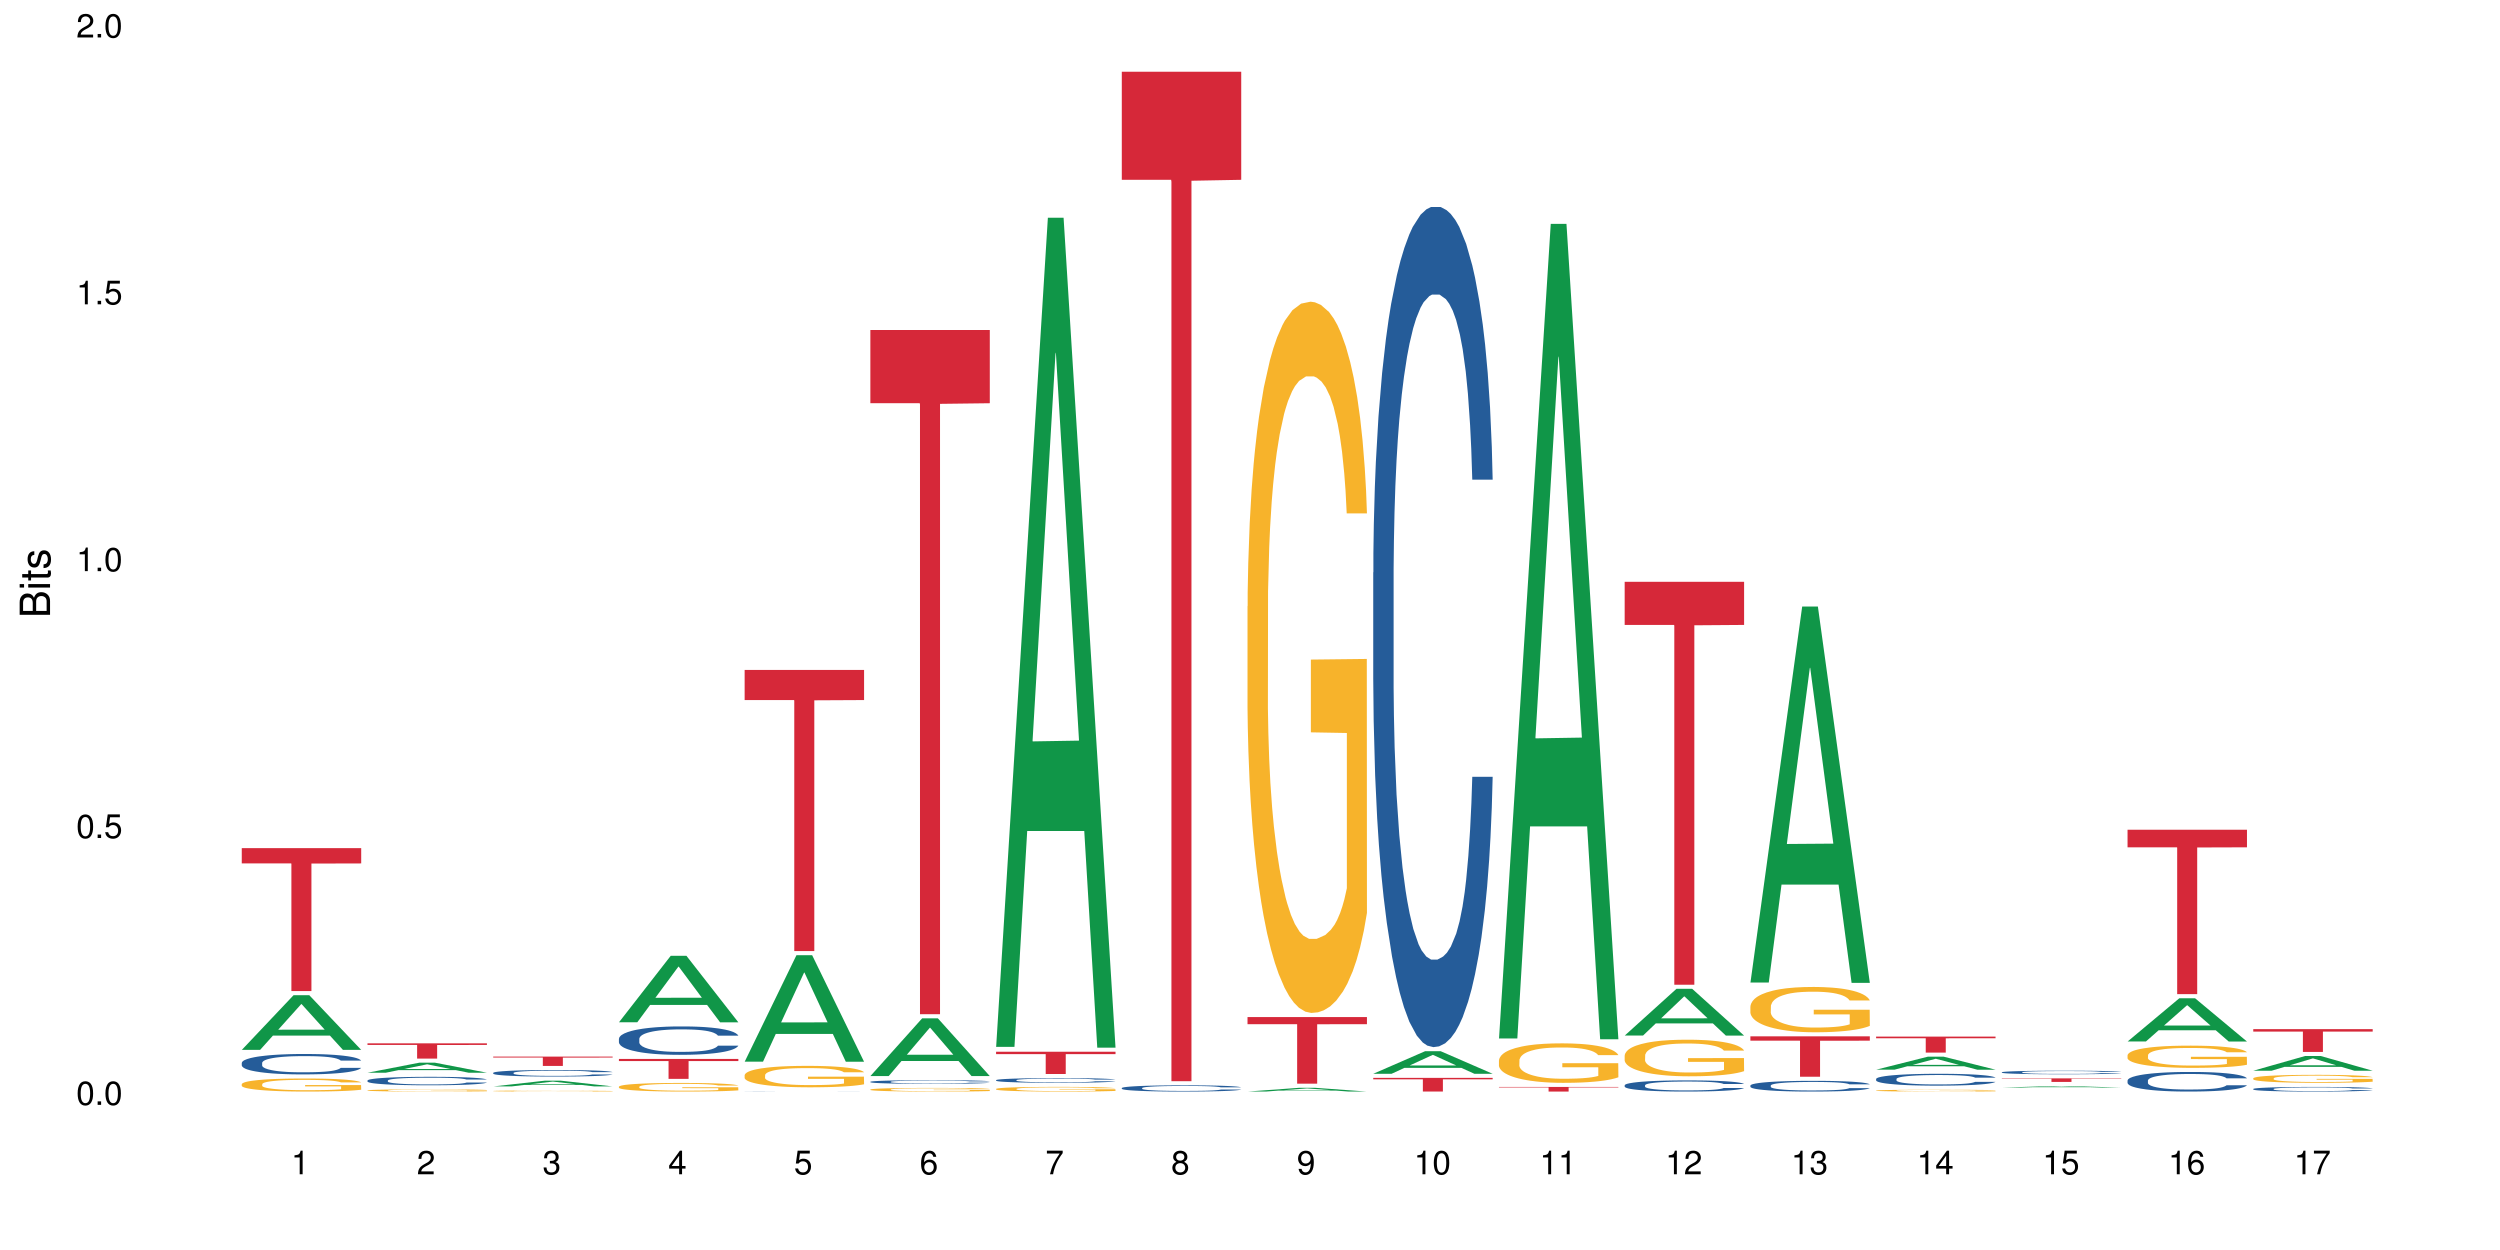 <?xml version="1.0" encoding="UTF-8"?>
<svg xmlns="http://www.w3.org/2000/svg" xmlns:xlink="http://www.w3.org/1999/xlink" width="720pt" height="360pt" viewBox="0 0 720 360" version="1.1">
<defs>
<g>
<symbol overflow="visible" id="glyph0-0">
<path style="stroke:none;" d=""/>
</symbol>
<symbol overflow="visible" id="glyph0-1">
<path style="stroke:none;" d="M 2.641 -6.797 C 2 -6.797 1.422 -6.531 1.078 -6.047 C 0.641 -5.453 0.406 -4.547 0.406 -3.297 C 0.406 -1 1.188 0.219 2.641 0.219 C 4.078 0.219 4.859 -1 4.859 -3.234 C 4.859 -4.562 4.656 -5.438 4.203 -6.047 C 3.844 -6.531 3.281 -6.797 2.641 -6.797 Z M 2.641 -6.047 C 3.547 -6.047 4 -5.125 4 -3.312 C 4 -1.375 3.562 -0.484 2.625 -0.484 C 1.734 -0.484 1.281 -1.422 1.281 -3.281 C 1.281 -5.141 1.734 -6.047 2.641 -6.047 Z M 2.641 -6.047 "/>
</symbol>
<symbol overflow="visible" id="glyph0-2">
<path style="stroke:none;" d="M 1.828 -1 L 0.828 -1 L 0.828 0 L 1.828 0 Z M 1.828 -1 "/>
</symbol>
<symbol overflow="visible" id="glyph0-3">
<path style="stroke:none;" d="M 4.562 -6.797 L 1.062 -6.797 L 0.547 -3.094 L 1.328 -3.094 C 1.719 -3.562 2.047 -3.734 2.578 -3.734 C 3.484 -3.734 4.062 -3.109 4.062 -2.094 C 4.062 -1.125 3.484 -0.531 2.578 -0.531 C 1.828 -0.531 1.375 -0.906 1.188 -1.672 L 0.328 -1.672 C 0.453 -1.109 0.547 -0.844 0.75 -0.594 C 1.125 -0.078 1.828 0.219 2.594 0.219 C 3.969 0.219 4.922 -0.781 4.922 -2.219 C 4.922 -3.562 4.031 -4.484 2.719 -4.484 C 2.25 -4.484 1.859 -4.359 1.469 -4.062 L 1.734 -5.969 L 4.562 -5.969 Z M 4.562 -6.797 "/>
</symbol>
<symbol overflow="visible" id="glyph0-4">
<path style="stroke:none;" d="M 2.484 -4.844 L 2.484 0 L 3.328 0 L 3.328 -6.797 L 2.766 -6.797 C 2.469 -5.75 2.281 -5.609 0.984 -5.453 L 0.984 -4.844 Z M 2.484 -4.844 "/>
</symbol>
<symbol overflow="visible" id="glyph0-5">
<path style="stroke:none;" d="M 4.859 -0.828 L 1.281 -0.828 C 1.359 -1.391 1.672 -1.75 2.5 -2.234 L 3.469 -2.75 C 4.406 -3.266 4.906 -3.969 4.906 -4.812 C 4.906 -5.375 4.672 -5.906 4.266 -6.266 C 3.859 -6.625 3.375 -6.797 2.719 -6.797 C 1.859 -6.797 1.219 -6.5 0.844 -5.922 C 0.609 -5.562 0.5 -5.125 0.484 -4.438 L 1.328 -4.438 C 1.359 -4.906 1.406 -5.188 1.531 -5.406 C 1.75 -5.812 2.188 -6.062 2.703 -6.062 C 3.469 -6.062 4.031 -5.516 4.031 -4.781 C 4.031 -4.25 3.719 -3.797 3.125 -3.438 L 2.234 -2.938 C 0.812 -2.141 0.406 -1.5 0.328 0 L 4.859 0 Z M 4.859 -0.828 "/>
</symbol>
<symbol overflow="visible" id="glyph0-6">
<path style="stroke:none;" d="M 2.125 -3.125 L 2.578 -3.125 C 3.516 -3.125 3.984 -2.703 3.984 -1.891 C 3.984 -1.031 3.469 -0.531 2.578 -0.531 C 1.656 -0.531 1.203 -0.984 1.156 -1.969 L 0.312 -1.969 C 0.344 -1.422 0.438 -1.078 0.609 -0.766 C 0.953 -0.109 1.625 0.219 2.547 0.219 C 3.953 0.219 4.859 -0.609 4.859 -1.906 C 4.859 -2.766 4.516 -3.25 3.703 -3.516 C 4.344 -3.766 4.656 -4.25 4.656 -4.938 C 4.656 -6.109 3.875 -6.797 2.578 -6.797 C 1.203 -6.797 0.484 -6.047 0.453 -4.609 L 1.297 -4.609 C 1.312 -5.016 1.344 -5.25 1.453 -5.453 C 1.641 -5.828 2.062 -6.062 2.594 -6.062 C 3.344 -6.062 3.797 -5.625 3.797 -4.906 C 3.797 -4.422 3.609 -4.141 3.25 -3.984 C 3.016 -3.891 2.719 -3.844 2.125 -3.844 Z M 2.125 -3.125 "/>
</symbol>
<symbol overflow="visible" id="glyph0-7">
<path style="stroke:none;" d="M 3.141 -1.625 L 3.141 0 L 3.984 0 L 3.984 -1.625 L 4.984 -1.625 L 4.984 -2.391 L 3.984 -2.391 L 3.984 -6.797 L 3.359 -6.797 L 0.266 -2.516 L 0.266 -1.625 Z M 3.141 -2.391 L 1 -2.391 L 3.141 -5.359 Z M 3.141 -2.391 "/>
</symbol>
<symbol overflow="visible" id="glyph0-8">
<path style="stroke:none;" d="M 4.781 -5.031 C 4.609 -6.141 3.891 -6.797 2.844 -6.797 C 2.094 -6.797 1.422 -6.438 1.031 -5.828 C 0.609 -5.172 0.406 -4.344 0.406 -3.094 C 0.406 -1.953 0.578 -1.234 0.984 -0.625 C 1.359 -0.078 1.953 0.219 2.703 0.219 C 3.984 0.219 4.922 -0.734 4.922 -2.078 C 4.922 -3.344 4.062 -4.234 2.844 -4.234 C 2.172 -4.234 1.641 -3.969 1.281 -3.469 C 1.281 -5.125 1.828 -6.047 2.797 -6.047 C 3.391 -6.047 3.797 -5.672 3.938 -5.031 Z M 2.734 -3.484 C 3.547 -3.484 4.062 -2.922 4.062 -2 C 4.062 -1.156 3.484 -0.531 2.703 -0.531 C 1.922 -0.531 1.328 -1.188 1.328 -2.047 C 1.328 -2.891 1.906 -3.484 2.734 -3.484 Z M 2.734 -3.484 "/>
</symbol>
<symbol overflow="visible" id="glyph0-9">
<path style="stroke:none;" d="M 4.984 -6.797 L 0.438 -6.797 L 0.438 -5.969 L 4.109 -5.969 C 2.5 -3.656 1.828 -2.234 1.328 0 L 2.219 0 C 2.594 -2.172 3.453 -4.047 4.984 -6.094 Z M 4.984 -6.797 "/>
</symbol>
<symbol overflow="visible" id="glyph0-10">
<path style="stroke:none;" d="M 3.75 -3.578 C 4.453 -4 4.688 -4.344 4.688 -4.984 C 4.688 -6.047 3.844 -6.797 2.641 -6.797 C 1.438 -6.797 0.594 -6.047 0.594 -4.984 C 0.594 -4.359 0.828 -4.016 1.516 -3.578 C 0.734 -3.203 0.359 -2.641 0.359 -1.891 C 0.359 -0.641 1.297 0.219 2.641 0.219 C 3.984 0.219 4.922 -0.641 4.922 -1.875 C 4.922 -2.641 4.531 -3.203 3.75 -3.578 Z M 2.641 -6.047 C 3.359 -6.047 3.812 -5.625 3.812 -4.969 C 3.812 -4.344 3.344 -3.922 2.641 -3.922 C 1.922 -3.922 1.453 -4.344 1.453 -4.984 C 1.453 -5.625 1.922 -6.047 2.641 -6.047 Z M 2.641 -3.203 C 3.484 -3.203 4.062 -2.672 4.062 -1.875 C 4.062 -1.062 3.484 -0.531 2.625 -0.531 C 1.797 -0.531 1.219 -1.078 1.219 -1.875 C 1.219 -2.672 1.797 -3.203 2.641 -3.203 Z M 2.641 -3.203 "/>
</symbol>
<symbol overflow="visible" id="glyph0-11">
<path style="stroke:none;" d="M 0.516 -1.547 C 0.672 -0.438 1.406 0.219 2.438 0.219 C 3.188 0.219 3.859 -0.141 4.266 -0.75 C 4.688 -1.406 4.891 -2.25 4.891 -3.484 C 4.891 -4.625 4.703 -5.359 4.312 -5.953 C 3.938 -6.5 3.344 -6.797 2.594 -6.797 C 1.297 -6.797 0.359 -5.844 0.359 -4.516 C 0.359 -3.25 1.234 -2.344 2.453 -2.344 C 3.094 -2.344 3.562 -2.578 4.016 -3.109 C 4 -1.453 3.469 -0.531 2.5 -0.531 C 1.906 -0.531 1.484 -0.906 1.359 -1.547 Z M 2.578 -6.062 C 3.375 -6.062 3.969 -5.406 3.969 -4.531 C 3.969 -3.688 3.375 -3.094 2.547 -3.094 C 1.734 -3.094 1.234 -3.672 1.234 -4.578 C 1.234 -5.438 1.797 -6.062 2.578 -6.062 Z M 2.578 -6.062 "/>
</symbol>
<symbol overflow="visible" id="glyph1-0">
<path style="stroke:none;" d=""/>
</symbol>
<symbol overflow="visible" id="glyph1-1">
<path style="stroke:none;" d="M 0 -0.953 L 0 -4.891 C 0 -5.719 -0.234 -6.344 -0.734 -6.797 C -1.188 -7.234 -1.812 -7.469 -2.5 -7.469 C -3.547 -7.469 -4.188 -7 -4.625 -5.875 C -4.984 -6.672 -5.641 -7.094 -6.531 -7.094 C -7.156 -7.094 -7.734 -6.859 -8.141 -6.391 C -8.562 -5.938 -8.75 -5.344 -8.75 -4.5 L -8.75 -0.953 Z M -4.984 -2.062 L -7.766 -2.062 L -7.766 -4.219 C -7.766 -4.844 -7.688 -5.203 -7.453 -5.5 C -7.219 -5.812 -6.859 -5.969 -6.375 -5.969 C -5.906 -5.969 -5.531 -5.812 -5.297 -5.5 C -5.062 -5.203 -4.984 -4.844 -4.984 -4.219 Z M -0.984 -2.062 L -4 -2.062 L -4 -4.781 C -4 -5.328 -3.859 -5.688 -3.578 -5.953 C -3.297 -6.219 -2.922 -6.359 -2.484 -6.359 C -2.062 -6.359 -1.688 -6.219 -1.406 -5.953 C -1.109 -5.688 -0.984 -5.328 -0.984 -4.781 Z M -0.984 -2.062 "/>
</symbol>
<symbol overflow="visible" id="glyph1-2">
<path style="stroke:none;" d="M -6.281 -1.797 L -6.281 -0.797 L 0 -0.797 L 0 -1.797 Z M -8.75 -1.797 L -8.75 -0.797 L -7.484 -0.797 L -7.484 -1.797 Z M -8.75 -1.797 "/>
</symbol>
<symbol overflow="visible" id="glyph1-3">
<path style="stroke:none;" d="M -6.281 -3.047 L -6.281 -2.016 L -8.016 -2.016 L -8.016 -1.016 L -6.281 -1.016 L -6.281 -0.172 L -5.469 -0.172 L -5.469 -1.016 L -0.719 -1.016 C -0.078 -1.016 0.281 -1.453 0.281 -2.234 C 0.281 -2.469 0.25 -2.719 0.188 -3.047 L -0.641 -3.047 C -0.609 -2.922 -0.594 -2.766 -0.594 -2.562 C -0.594 -2.141 -0.719 -2.016 -1.156 -2.016 L -5.469 -2.016 L -5.469 -3.047 Z M -6.281 -3.047 "/>
</symbol>
<symbol overflow="visible" id="glyph1-4">
<path style="stroke:none;" d="M -4.531 -5.25 C -5.766 -5.25 -6.469 -4.422 -6.469 -2.969 C -6.469 -1.516 -5.719 -0.562 -4.547 -0.562 C -3.562 -0.562 -3.094 -1.062 -2.734 -2.562 L -2.516 -3.484 C -2.344 -4.188 -2.094 -4.469 -1.625 -4.469 C -1.047 -4.469 -0.641 -3.875 -0.641 -3 C -0.641 -2.453 -0.797 -2 -1.062 -1.75 C -1.25 -1.594 -1.422 -1.531 -1.875 -1.469 L -1.875 -0.406 C -0.422 -0.453 0.281 -1.266 0.281 -2.922 C 0.281 -4.5 -0.5 -5.516 -1.719 -5.516 C -2.656 -5.516 -3.172 -4.984 -3.469 -3.734 L -3.703 -2.766 C -3.891 -1.953 -4.156 -1.609 -4.594 -1.609 C -5.172 -1.609 -5.547 -2.125 -5.547 -2.938 C -5.547 -3.75 -5.203 -4.172 -4.531 -4.203 Z M -4.531 -5.25 "/>
</symbol>
</g>
</defs>
<g id="surface67886">
<rect x="0" y="0" width="720" height="360" style="fill:rgb(100%,100%,100%);fill-opacity:1;stroke:none;"/>
<path style=" stroke:none;fill-rule:nonzero;fill:rgb(6.275%,58.824%,28.235%);fill-opacity:1;" d="M 69.629 302.355 L 69.668 302.344 L 84.551 286.613 L 89.07 286.613 L 104.027 302.371 L 98.77 302.371 L 95.023 298.258 L 78.598 298.258 L 74.922 302.355 L 69.629 302.355 L 80.176 296.555 L 93.516 296.543 L 86.863 289.188 L 86.789 289.172 L 86.719 289.215 L 80.141 296.543 L 80.176 296.555 Z M 69.629 302.355 "/>
<path style=" stroke:none;fill-rule:nonzero;fill:rgb(14.51%,36.078%,60%);fill-opacity:1;" d="M 69.629 306.109 L 69.672 306.105 L 69.672 305.977 L 69.797 305.77 L 70.09 305.512 L 70.383 305.336 L 71.141 305.02 L 72.188 304.711 L 73.277 304.477 L 74.074 304.336 L 74.789 304.227 L 76.426 304.031 L 77.473 303.926 L 78.605 303.836 L 79.992 303.746 L 80.996 303.691 L 83.262 303.605 L 84.941 303.566 L 86.242 303.551 L 89.051 303.551 L 90.73 303.574 L 91.945 303.598 L 93.289 303.641 L 94.422 303.691 L 96.391 303.809 L 98.152 303.961 L 98.949 304.047 L 100.207 304.211 L 101.172 304.375 L 101.844 304.512 L 102.602 304.711 L 103.27 304.953 L 103.773 305.227 L 104.027 305.457 L 98.152 305.457 L 97.859 305.242 L 97.523 305.078 L 96.895 304.855 L 96.266 304.699 L 95.387 304.547 L 94.586 304.441 L 93.496 304.34 L 92.531 304.277 L 91.527 304.227 L 90.562 304.195 L 88.715 304.164 L 86.574 304.164 L 85.777 304.176 L 84.145 304.219 L 83.262 304.254 L 82.004 304.332 L 81.121 304.398 L 80.074 304.508 L 79.359 304.598 L 78.48 304.738 L 77.852 304.863 L 77.137 305.039 L 76.719 305.176 L 76.34 305.324 L 76.004 305.5 L 75.754 305.691 L 75.586 305.891 L 75.5 306.082 L 75.5 306.914 L 75.586 307.109 L 75.797 307.336 L 76.34 307.66 L 77.137 307.945 L 78.062 308.172 L 78.941 308.332 L 79.445 308.41 L 80.117 308.496 L 81.164 308.602 L 82.676 308.711 L 83.555 308.754 L 84.898 308.797 L 86.281 308.816 L 88.129 308.816 L 89.766 308.797 L 90.855 308.77 L 91.988 308.727 L 93.539 308.633 L 94.504 308.547 L 95.344 308.445 L 95.973 308.344 L 96.391 308.258 L 97.02 308.094 L 97.523 307.91 L 97.902 307.723 L 98.152 307.539 L 104.027 307.539 L 103.773 307.754 L 103.398 307.965 L 103.02 308.117 L 102.434 308.309 L 101.762 308.473 L 100.797 308.66 L 100 308.785 L 98.949 308.918 L 97.984 309.023 L 96.938 309.113 L 95.387 309.219 L 94.379 309.273 L 93.289 309.324 L 91.988 309.367 L 90.352 309.402 L 88.59 309.426 L 86.953 309.43 L 85.191 309.418 L 83.891 309.398 L 82.172 309.348 L 80.031 309.254 L 78.48 309.152 L 77.266 309.047 L 76.215 308.941 L 75.039 308.797 L 73.531 308.559 L 72.609 308.375 L 71.977 308.227 L 71.266 308.016 L 70.762 307.828 L 70.176 307.527 L 69.754 307.145 L 69.629 306.852 Z M 69.629 306.109 "/>
<path style=" stroke:none;fill-rule:nonzero;fill:rgb(96.863%,70.196%,16.863%);fill-opacity:1;" d="M 69.629 312.219 L 69.672 312.219 L 69.672 312.148 L 69.84 311.992 L 70.258 311.781 L 70.805 311.605 L 71.391 311.469 L 71.77 311.395 L 72.398 311.293 L 72.941 311.219 L 74.328 311.062 L 76.09 310.918 L 77.055 310.855 L 78.145 310.797 L 79.695 310.734 L 80.41 310.711 L 82.59 310.652 L 85.066 310.621 L 87.793 310.609 L 89.051 310.613 L 90.77 310.625 L 93.121 310.664 L 94.461 310.699 L 95.512 310.734 L 96.602 310.777 L 97.945 310.848 L 99.203 310.93 L 100.207 311.012 L 101.215 311.113 L 102.055 311.223 L 102.766 311.344 L 103.398 311.488 L 103.773 311.609 L 104.027 311.73 L 98.195 311.73 L 97.859 311.609 L 97.48 311.516 L 96.852 311.402 L 96.223 311.32 L 95.594 311.254 L 94.422 311.164 L 93.414 311.109 L 92.156 311.062 L 90.938 311.031 L 89.555 311.012 L 88.715 311.004 L 86.492 311.004 L 84.48 311.027 L 83.305 311.055 L 82.465 311.082 L 81.289 311.137 L 80.578 311.176 L 80.156 311.203 L 78.898 311.309 L 78.062 311.406 L 77.598 311.473 L 77.012 311.574 L 76.594 311.668 L 76.133 311.805 L 75.879 311.906 L 75.543 312.141 L 75.5 312.758 L 75.629 312.891 L 75.879 313.031 L 76.215 313.156 L 76.719 313.285 L 77.223 313.387 L 78.102 313.52 L 78.859 313.609 L 79.445 313.668 L 80.578 313.758 L 81.039 313.789 L 82.129 313.852 L 83.262 313.898 L 84.645 313.941 L 85.695 313.961 L 87.371 313.98 L 89.512 313.98 L 92.027 313.957 L 93.625 313.93 L 94.715 313.902 L 95.426 313.879 L 96.309 313.84 L 96.938 313.809 L 97.523 313.77 L 98.238 313.711 L 98.238 312.891 L 87.875 312.887 L 87.875 312.504 L 103.984 312.5 L 104.027 313.84 L 103.145 313.934 L 102.055 314.023 L 101.004 314.094 L 99.914 314.152 L 98.363 314.215 L 97.105 314.258 L 95.176 314.305 L 93.414 314.336 L 91.566 314.355 L 89.934 314.367 L 88.004 314.371 L 86.281 314.363 L 84.438 314.344 L 82.969 314.316 L 81.625 314.281 L 80.285 314.238 L 78.605 314.164 L 77.516 314.105 L 76.383 314.035 L 75.25 313.949 L 74.242 313.855 L 73.574 313.785 L 72.902 313.699 L 72.188 313.598 L 71.516 313.48 L 71.012 313.375 L 70.551 313.254 L 70.215 313.141 L 69.883 312.988 L 69.715 312.863 L 69.629 312.758 Z M 69.629 312.219 "/>
<path style=" stroke:none;fill-rule:nonzero;fill:rgb(83.922%,15.686%,22.353%);fill-opacity:1;" d="M 69.629 244.262 L 104.027 244.262 L 104.027 248.668 L 89.691 248.707 L 89.691 285.434 L 83.922 285.434 L 83.922 248.746 L 83.84 248.668 L 69.629 248.668 Z M 69.629 244.262 "/>
<path style=" stroke:none;fill-rule:nonzero;fill:rgb(6.275%,58.824%,28.235%);fill-opacity:1;" d="M 105.836 308.941 L 105.871 308.941 L 120.758 306.055 L 125.277 306.055 L 140.234 308.945 L 134.977 308.945 L 131.23 308.191 L 114.805 308.191 L 111.129 308.941 L 105.836 308.941 L 116.383 307.879 L 129.723 307.875 L 123.07 306.527 L 122.996 306.523 L 122.926 306.535 L 116.348 307.875 L 116.383 307.879 Z M 105.836 308.941 "/>
<path style=" stroke:none;fill-rule:nonzero;fill:rgb(14.51%,36.078%,60%);fill-opacity:1;" d="M 105.836 311.184 L 105.879 311.184 L 105.879 311.129 L 106.004 311.047 L 106.297 310.938 L 106.59 310.863 L 107.348 310.734 L 108.395 310.605 L 109.484 310.508 L 110.281 310.449 L 110.996 310.406 L 112.633 310.324 L 113.68 310.281 L 114.812 310.242 L 116.195 310.207 L 117.203 310.184 L 119.469 310.148 L 121.148 310.133 L 122.449 310.125 L 125.258 310.125 L 126.938 310.133 L 128.152 310.145 L 129.496 310.164 L 130.629 310.184 L 132.598 310.23 L 134.359 310.293 L 135.156 310.328 L 136.414 310.398 L 137.379 310.465 L 138.051 310.523 L 138.809 310.605 L 139.477 310.707 L 139.98 310.82 L 140.234 310.914 L 134.359 310.914 L 134.066 310.828 L 133.73 310.758 L 133.102 310.668 L 132.473 310.602 L 131.59 310.535 L 130.793 310.496 L 129.703 310.453 L 128.738 310.426 L 127.734 310.406 L 126.77 310.391 L 124.922 310.379 L 122.781 310.379 L 121.984 310.383 L 120.352 310.402 L 119.469 310.418 L 118.211 310.449 L 117.328 310.477 L 116.281 310.52 L 115.566 310.559 L 114.688 310.617 L 114.059 310.668 L 113.344 310.742 L 112.926 310.797 L 112.547 310.859 L 112.211 310.934 L 111.961 311.012 L 111.793 311.094 L 111.707 311.176 L 111.707 311.52 L 111.793 311.602 L 112.004 311.691 L 112.547 311.828 L 113.344 311.949 L 114.27 312.039 L 115.148 312.109 L 115.652 312.141 L 116.324 312.176 L 117.371 312.219 L 118.883 312.266 L 119.762 312.281 L 121.105 312.301 L 122.488 312.309 L 124.336 312.309 L 125.973 312.301 L 127.062 312.289 L 128.195 312.27 L 129.746 312.234 L 130.711 312.195 L 131.551 312.156 L 132.18 312.113 L 132.598 312.078 L 133.227 312.008 L 133.73 311.934 L 134.109 311.855 L 134.359 311.777 L 140.234 311.777 L 139.98 311.867 L 139.605 311.953 L 139.227 312.02 L 138.641 312.098 L 137.969 312.164 L 137.004 312.242 L 136.207 312.293 L 135.156 312.352 L 134.191 312.395 L 133.145 312.43 L 131.59 312.477 L 130.586 312.496 L 129.496 312.52 L 128.195 312.535 L 126.559 312.551 L 124.797 312.559 L 123.16 312.562 L 121.398 312.559 L 120.098 312.551 L 118.379 312.527 L 116.238 312.488 L 114.688 312.445 L 113.469 312.402 L 112.422 312.359 L 111.246 312.301 L 109.738 312.203 L 108.816 312.125 L 108.184 312.062 L 107.473 311.977 L 106.969 311.898 L 106.383 311.773 L 105.961 311.617 L 105.836 311.492 Z M 105.836 311.184 "/>
<path style=" stroke:none;fill-rule:nonzero;fill:rgb(96.863%,70.196%,16.863%);fill-opacity:1;" d="M 105.836 314.012 L 105.879 314.012 L 105.879 314 L 106.047 313.973 L 106.465 313.938 L 107.012 313.91 L 107.598 313.887 L 107.977 313.875 L 108.605 313.855 L 109.148 313.844 L 110.535 313.816 L 112.297 313.793 L 113.262 313.781 L 114.352 313.773 L 115.902 313.762 L 116.617 313.758 L 118.797 313.75 L 121.273 313.742 L 125.258 313.742 L 126.977 313.746 L 129.328 313.75 L 130.668 313.758 L 131.719 313.762 L 132.809 313.77 L 134.152 313.781 L 135.41 313.797 L 136.414 313.809 L 137.422 313.828 L 138.262 313.844 L 138.973 313.863 L 139.605 313.891 L 139.98 313.91 L 140.234 313.93 L 134.402 313.93 L 134.066 313.91 L 133.688 313.895 L 133.059 313.875 L 132.43 313.859 L 131.801 313.852 L 130.629 313.836 L 129.621 313.824 L 128.363 313.816 L 127.145 313.812 L 125.762 313.809 L 122.699 313.809 L 120.688 313.812 L 119.512 313.816 L 118.672 313.82 L 117.496 313.828 L 116.785 313.836 L 116.363 313.84 L 115.105 313.859 L 114.27 313.875 L 113.805 313.887 L 113.219 313.902 L 112.801 313.918 L 112.34 313.941 L 112.086 313.957 L 111.75 313.996 L 111.707 314.102 L 111.836 314.125 L 112.086 314.148 L 112.422 314.168 L 113.43 314.207 L 114.309 314.227 L 115.066 314.242 L 115.652 314.254 L 116.785 314.27 L 117.246 314.273 L 118.336 314.285 L 119.469 314.293 L 120.852 314.301 L 121.902 314.301 L 123.578 314.305 L 125.719 314.305 L 128.234 314.301 L 129.828 314.297 L 130.922 314.293 L 131.633 314.289 L 132.516 314.281 L 133.145 314.277 L 133.73 314.27 L 134.445 314.262 L 134.445 314.125 L 124.082 314.121 L 124.082 314.059 L 140.191 314.059 L 140.234 314.281 L 139.352 314.297 L 138.262 314.312 L 137.211 314.324 L 136.121 314.332 L 134.57 314.344 L 133.312 314.352 L 131.383 314.359 L 129.621 314.363 L 127.773 314.367 L 126.137 314.371 L 122.488 314.371 L 120.645 314.367 L 119.176 314.363 L 117.832 314.355 L 116.492 314.348 L 114.812 314.336 L 113.723 314.328 L 112.59 314.312 L 111.457 314.301 L 110.449 314.285 L 109.781 314.273 L 109.109 314.258 L 108.395 314.242 L 107.723 314.223 L 107.219 314.203 L 106.758 314.184 L 106.422 314.164 L 106.09 314.141 L 105.922 314.117 L 105.836 314.102 Z M 105.836 314.012 "/>
<path style=" stroke:none;fill-rule:nonzero;fill:rgb(83.922%,15.686%,22.353%);fill-opacity:1;" d="M 105.836 300.48 L 140.234 300.48 L 140.234 300.949 L 125.898 300.953 L 125.898 304.875 L 120.129 304.875 L 120.129 300.957 L 120.047 300.949 L 105.836 300.949 Z M 105.836 300.48 "/>
<path style=" stroke:none;fill-rule:nonzero;fill:rgb(6.275%,58.824%,28.235%);fill-opacity:1;" d="M 142.043 312.891 L 142.078 312.891 L 156.965 311.23 L 161.484 311.23 L 176.441 312.891 L 171.184 312.891 L 167.438 312.457 L 151.012 312.457 L 147.336 312.891 L 142.043 312.891 L 152.59 312.277 L 165.93 312.277 L 159.277 311.5 L 159.203 311.5 L 159.133 311.504 L 152.555 312.277 L 152.59 312.277 Z M 142.043 312.891 "/>
<path style=" stroke:none;fill-rule:nonzero;fill:rgb(14.51%,36.078%,60%);fill-opacity:1;" d="M 142.043 308.98 L 142.086 308.98 L 142.086 308.938 L 142.211 308.871 L 142.504 308.789 L 142.797 308.73 L 143.555 308.629 L 144.602 308.531 L 145.691 308.457 L 146.488 308.41 L 147.203 308.375 L 148.84 308.312 L 149.887 308.277 L 151.02 308.25 L 152.402 308.219 L 153.41 308.203 L 155.676 308.176 L 157.355 308.164 L 158.652 308.16 L 161.465 308.16 L 163.145 308.164 L 164.359 308.176 L 165.703 308.188 L 166.832 308.203 L 168.805 308.242 L 170.566 308.289 L 171.363 308.316 L 172.621 308.371 L 173.586 308.422 L 174.258 308.469 L 175.012 308.531 L 175.684 308.609 L 176.188 308.699 L 176.441 308.773 L 170.566 308.773 L 170.273 308.703 L 169.938 308.648 L 169.309 308.578 L 168.68 308.527 L 167.797 308.477 L 167 308.445 L 165.91 308.414 L 164.945 308.391 L 163.941 308.375 L 162.977 308.367 L 161.129 308.355 L 158.988 308.355 L 158.191 308.359 L 156.559 308.371 L 155.676 308.383 L 154.418 308.41 L 153.535 308.43 L 152.488 308.465 L 151.773 308.496 L 150.895 308.539 L 150.266 308.578 L 149.551 308.637 L 149.133 308.68 L 148.754 308.73 L 148.418 308.785 L 148.168 308.848 L 148 308.91 L 147.914 308.973 L 147.914 309.242 L 148 309.301 L 148.211 309.375 L 148.754 309.48 L 149.551 309.57 L 150.473 309.645 L 151.355 309.695 L 151.859 309.723 L 152.531 309.75 L 153.578 309.781 L 155.09 309.816 L 155.969 309.832 L 157.312 309.844 L 158.695 309.852 L 160.543 309.852 L 162.18 309.844 L 163.27 309.836 L 164.402 309.824 L 165.953 309.793 L 166.918 309.766 L 167.758 309.734 L 168.387 309.699 L 168.805 309.672 L 169.434 309.617 L 169.938 309.559 L 170.316 309.5 L 170.566 309.441 L 176.441 309.441 L 176.188 309.512 L 175.812 309.578 L 175.434 309.629 L 174.848 309.688 L 174.176 309.742 L 173.211 309.801 L 172.414 309.844 L 171.363 309.887 L 170.398 309.918 L 169.352 309.945 L 167.797 309.98 L 166.793 310 L 165.703 310.016 L 164.402 310.027 L 162.766 310.039 L 161.004 310.047 L 159.367 310.051 L 157.605 310.047 L 156.305 310.039 L 154.586 310.023 L 152.445 309.992 L 150.895 309.961 L 149.676 309.926 L 148.629 309.891 L 147.453 309.844 L 145.945 309.77 L 145.02 309.711 L 144.391 309.66 L 143.68 309.594 L 143.176 309.535 L 142.59 309.438 L 142.168 309.316 L 142.043 309.219 Z M 142.043 308.98 "/>
<path style=" stroke:none;fill-rule:nonzero;fill:rgb(96.863%,70.196%,16.863%);fill-opacity:1;" d="M 142.043 314.199 L 142.086 314.199 L 142.086 314.195 L 142.254 314.184 L 142.672 314.164 L 143.219 314.152 L 143.805 314.141 L 144.184 314.133 L 144.812 314.125 L 145.355 314.121 L 146.742 314.109 L 148.504 314.098 L 149.469 314.09 L 150.559 314.086 L 152.109 314.082 L 152.824 314.078 L 155.004 314.074 L 157.48 314.074 L 160.207 314.07 L 161.465 314.07 L 163.184 314.074 L 165.535 314.078 L 166.875 314.078 L 167.926 314.082 L 169.016 314.086 L 170.359 314.09 L 171.617 314.098 L 172.621 314.105 L 173.629 314.113 L 174.469 314.121 L 175.18 314.129 L 175.812 314.141 L 176.188 314.152 L 176.441 314.16 L 170.609 314.16 L 170.273 314.152 L 169.895 314.145 L 168.637 314.129 L 168.008 314.125 L 166.832 314.117 L 165.828 314.113 L 164.57 314.109 L 163.352 314.105 L 161.969 314.105 L 161.129 314.102 L 158.906 314.102 L 156.891 314.105 L 155.719 314.105 L 154.879 314.109 L 153.703 314.113 L 152.992 314.117 L 152.57 314.117 L 151.312 314.129 L 150.473 314.137 L 150.012 314.141 L 149.426 314.148 L 149.008 314.156 L 148.547 314.168 L 148.293 314.176 L 147.957 314.195 L 147.914 314.242 L 148.043 314.254 L 148.293 314.266 L 149.133 314.285 L 149.637 314.293 L 150.516 314.305 L 151.273 314.309 L 151.859 314.316 L 152.992 314.32 L 153.453 314.324 L 154.543 314.328 L 155.676 314.332 L 157.059 314.336 L 158.109 314.34 L 164.441 314.34 L 166.035 314.336 L 167.129 314.332 L 167.84 314.332 L 168.723 314.328 L 169.352 314.324 L 169.938 314.324 L 170.652 314.316 L 170.652 314.254 L 160.289 314.254 L 160.289 314.223 L 176.398 314.223 L 176.441 314.328 L 175.559 314.336 L 174.469 314.344 L 173.418 314.348 L 172.328 314.352 L 170.777 314.359 L 169.52 314.363 L 167.59 314.367 L 165.828 314.367 L 163.98 314.371 L 158.695 314.371 L 156.852 314.367 L 155.383 314.367 L 154.039 314.363 L 152.699 314.359 L 151.02 314.355 L 149.93 314.352 L 147.664 314.336 L 146.656 314.328 L 145.984 314.324 L 145.316 314.316 L 144.602 314.309 L 143.93 314.301 L 143.426 314.293 L 142.965 314.281 L 142.629 314.273 L 142.293 314.262 L 142.129 314.25 L 142.043 314.242 Z M 142.043 314.199 "/>
<path style=" stroke:none;fill-rule:nonzero;fill:rgb(83.922%,15.686%,22.353%);fill-opacity:1;" d="M 142.043 304.293 L 176.441 304.293 L 176.441 304.578 L 162.105 304.582 L 162.105 306.98 L 156.336 306.98 L 156.336 304.586 L 156.254 304.578 L 142.043 304.578 Z M 142.043 304.293 "/>
<path style=" stroke:none;fill-rule:nonzero;fill:rgb(6.275%,58.824%,28.235%);fill-opacity:1;" d="M 178.25 294.414 L 178.285 294.398 L 193.172 275.27 L 197.691 275.27 L 212.648 294.434 L 207.391 294.434 L 203.645 289.43 L 187.219 289.43 L 183.543 294.414 L 178.25 294.414 L 188.797 287.363 L 202.137 287.344 L 195.484 278.402 L 195.41 278.383 L 195.34 278.438 L 188.762 287.344 L 188.797 287.363 Z M 178.25 294.414 "/>
<path style=" stroke:none;fill-rule:nonzero;fill:rgb(14.51%,36.078%,60%);fill-opacity:1;" d="M 178.25 299.172 L 178.293 299.164 L 178.293 298.984 L 178.418 298.699 L 178.711 298.344 L 179.004 298.094 L 179.762 297.652 L 180.809 297.227 L 181.898 296.898 L 182.695 296.703 L 183.41 296.555 L 185.047 296.277 L 186.094 296.137 L 187.227 296.008 L 188.609 295.883 L 189.617 295.809 L 191.883 295.688 L 193.562 295.637 L 194.859 295.613 L 197.672 295.613 L 199.348 295.645 L 200.566 295.68 L 201.91 295.742 L 203.039 295.809 L 205.012 295.973 L 206.773 296.18 L 207.57 296.301 L 208.828 296.531 L 209.793 296.758 L 210.465 296.953 L 211.219 297.227 L 211.891 297.566 L 212.395 297.945 L 212.648 298.266 L 206.773 298.266 L 206.48 297.969 L 206.145 297.738 L 205.516 297.43 L 204.887 297.215 L 204.004 296.996 L 203.207 296.855 L 202.117 296.711 L 201.152 296.621 L 200.148 296.555 L 199.184 296.512 L 197.336 296.465 L 195.195 296.465 L 194.398 296.48 L 192.766 296.539 L 191.883 296.594 L 190.625 296.695 L 189.742 296.793 L 188.695 296.945 L 187.98 297.07 L 187.102 297.266 L 186.473 297.438 L 185.758 297.684 L 185.34 297.871 L 184.961 298.082 L 184.625 298.328 L 184.375 298.59 L 184.207 298.867 L 184.121 299.133 L 184.121 300.293 L 184.207 300.562 L 184.418 300.875 L 184.961 301.332 L 185.758 301.73 L 186.68 302.043 L 187.562 302.266 L 188.066 302.371 L 188.738 302.492 L 189.785 302.641 L 191.297 302.789 L 192.176 302.852 L 193.52 302.91 L 194.902 302.941 L 196.75 302.941 L 198.387 302.91 L 199.477 302.871 L 200.609 302.812 L 202.16 302.684 L 203.125 302.566 L 203.965 302.422 L 204.594 302.281 L 205.012 302.164 L 205.641 301.93 L 206.145 301.676 L 206.523 301.414 L 206.773 301.16 L 212.648 301.16 L 212.395 301.461 L 212.016 301.75 L 211.641 301.969 L 211.055 302.23 L 210.383 302.461 L 209.418 302.723 L 208.621 302.895 L 207.57 303.082 L 206.605 303.223 L 205.559 303.352 L 204.004 303.5 L 203 303.574 L 201.91 303.641 L 200.609 303.703 L 198.973 303.754 L 197.211 303.785 L 195.574 303.793 L 193.812 303.777 L 192.512 303.746 L 190.793 303.68 L 188.652 303.547 L 187.102 303.402 L 185.883 303.262 L 184.836 303.113 L 183.66 302.91 L 182.152 302.582 L 181.227 302.328 L 180.598 302.117 L 179.887 301.824 L 179.383 301.562 L 178.797 301.145 L 178.375 300.613 L 178.25 300.203 Z M 178.25 299.172 "/>
<path style=" stroke:none;fill-rule:nonzero;fill:rgb(96.863%,70.196%,16.863%);fill-opacity:1;" d="M 178.25 312.953 L 178.293 312.949 L 178.293 312.902 L 178.461 312.801 L 178.879 312.66 L 179.426 312.547 L 180.012 312.453 L 180.391 312.406 L 181.02 312.34 L 181.562 312.289 L 182.949 312.188 L 184.711 312.094 L 185.676 312.051 L 186.766 312.012 L 188.316 311.969 L 189.031 311.953 L 191.211 311.918 L 193.688 311.895 L 196.414 311.887 L 197.672 311.891 L 199.391 311.898 L 201.742 311.926 L 203.082 311.945 L 204.133 311.969 L 205.223 312 L 206.562 312.043 L 207.824 312.098 L 208.828 312.152 L 209.836 312.223 L 210.676 312.293 L 211.387 312.375 L 212.016 312.469 L 212.395 312.547 L 212.648 312.629 L 206.816 312.629 L 206.48 312.547 L 206.102 312.488 L 205.473 312.41 L 204.844 312.359 L 204.215 312.316 L 203.039 312.254 L 202.035 312.219 L 200.777 312.188 L 199.559 312.168 L 198.176 312.152 L 197.336 312.148 L 195.113 312.148 L 193.098 312.164 L 191.926 312.184 L 191.086 312.199 L 189.91 312.234 L 189.199 312.262 L 188.777 312.281 L 187.52 312.352 L 186.68 312.414 L 186.219 312.457 L 185.633 312.523 L 185.215 312.586 L 184.754 312.676 L 184.5 312.746 L 184.164 312.898 L 184.121 313.309 L 184.25 313.395 L 184.5 313.488 L 184.836 313.566 L 185.34 313.652 L 185.844 313.719 L 186.723 313.809 L 187.48 313.867 L 188.066 313.906 L 189.199 313.969 L 189.66 313.988 L 190.75 314.027 L 191.883 314.059 L 193.266 314.086 L 194.316 314.102 L 195.992 314.113 L 198.133 314.113 L 200.648 314.098 L 202.242 314.082 L 203.336 314.062 L 204.047 314.047 L 204.93 314.023 L 205.559 314 L 206.145 313.973 L 206.859 313.934 L 206.859 313.395 L 196.496 313.391 L 196.496 313.137 L 212.605 313.137 L 212.648 314.023 L 211.766 314.082 L 210.676 314.141 L 209.625 314.188 L 208.535 314.227 L 206.984 314.27 L 205.727 314.297 L 203.797 314.328 L 202.035 314.348 L 200.188 314.363 L 198.551 314.367 L 196.621 314.371 L 194.902 314.367 L 193.059 314.352 L 191.59 314.336 L 190.246 314.312 L 188.906 314.281 L 187.227 314.234 L 186.137 314.195 L 185.004 314.148 L 183.871 314.094 L 182.863 314.031 L 182.191 313.984 L 181.523 313.93 L 180.809 313.859 L 180.137 313.785 L 179.633 313.715 L 179.172 313.633 L 178.836 313.559 L 178.5 313.457 L 178.336 313.375 L 178.25 313.305 Z M 178.25 312.953 "/>
<path style=" stroke:none;fill-rule:nonzero;fill:rgb(83.922%,15.686%,22.353%);fill-opacity:1;" d="M 178.25 304.973 L 212.648 304.973 L 212.648 305.586 L 198.312 305.59 L 198.312 310.707 L 192.543 310.707 L 192.543 305.598 L 192.461 305.586 L 178.25 305.586 Z M 178.25 304.973 "/>
<path style=" stroke:none;fill-rule:nonzero;fill:rgb(6.275%,58.824%,28.235%);fill-opacity:1;" d="M 214.457 305.762 L 214.492 305.73 L 229.379 275.094 L 233.898 275.094 L 248.855 305.789 L 243.598 305.789 L 239.852 297.777 L 223.422 297.777 L 219.75 305.762 L 214.457 305.762 L 225.004 294.461 L 238.344 294.434 L 231.691 280.109 L 231.617 280.078 L 231.547 280.164 L 224.969 294.434 L 225.004 294.461 Z M 214.457 305.762 "/>
<path style=" stroke:none;fill-rule:nonzero;fill:rgb(14.51%,36.078%,60%);fill-opacity:1;" d="M 214.457 314.344 L 214.5 314.344 L 214.625 314.34 L 215.211 314.34 L 215.969 314.336 L 217.016 314.332 L 218.902 314.332 L 219.617 314.328 L 223.434 314.328 L 224.816 314.324 L 239.246 314.324 L 241.219 314.328 L 245.035 314.328 L 246 314.332 L 247.426 314.332 L 248.098 314.336 L 248.602 314.336 L 248.855 314.34 L 242.98 314.34 L 242.688 314.336 L 241.723 314.336 L 241.094 314.332 L 238.324 314.332 L 237.359 314.328 L 228.09 314.328 L 226.832 314.332 L 223.309 314.332 L 222.68 314.336 L 221.547 314.336 L 221.168 314.34 L 220.582 314.34 L 220.414 314.344 L 220.328 314.344 L 220.328 314.352 L 220.414 314.352 L 220.625 314.355 L 221.168 314.355 L 221.965 314.359 L 222.887 314.359 L 223.77 314.363 L 227.504 314.363 L 228.383 314.367 L 235.684 314.367 L 236.816 314.363 L 241.219 314.363 L 241.848 314.359 L 242.352 314.359 L 242.73 314.355 L 248.855 314.355 L 248.602 314.355 L 248.223 314.359 L 247.848 314.359 L 247.258 314.363 L 245.625 314.363 L 244.828 314.367 L 240.211 314.367 L 239.207 314.371 L 224.859 314.371 L 223.309 314.367 L 219.867 314.367 L 218.359 314.363 L 217.434 314.363 L 216.805 314.359 L 215.59 314.359 L 215.004 314.355 L 214.582 314.352 L 214.457 314.352 Z M 214.457 314.344 "/>
<path style=" stroke:none;fill-rule:nonzero;fill:rgb(96.863%,70.196%,16.863%);fill-opacity:1;" d="M 214.457 309.613 L 214.5 309.609 L 214.5 309.496 L 214.668 309.242 L 215.086 308.891 L 215.633 308.605 L 216.219 308.379 L 216.598 308.262 L 217.227 308.09 L 217.77 307.965 L 219.156 307.711 L 220.918 307.477 L 221.883 307.375 L 222.973 307.277 L 224.523 307.172 L 225.238 307.133 L 227.418 307.043 L 229.895 306.984 L 232.621 306.969 L 233.879 306.973 L 235.598 306.996 L 237.949 307.059 L 239.289 307.113 L 240.34 307.172 L 241.43 307.246 L 242.77 307.355 L 244.031 307.492 L 245.035 307.629 L 246.043 307.797 L 246.883 307.977 L 247.594 308.176 L 248.223 308.414 L 248.602 308.609 L 248.855 308.809 L 243.023 308.809 L 242.688 308.609 L 242.309 308.457 L 241.68 308.27 L 241.051 308.137 L 240.422 308.027 L 239.246 307.883 L 238.242 307.793 L 236.984 307.711 L 235.766 307.66 L 234.383 307.629 L 233.543 307.617 L 231.32 307.617 L 229.305 307.656 L 228.133 307.703 L 227.293 307.746 L 226.117 307.832 L 225.406 307.898 L 224.984 307.945 L 223.727 308.117 L 222.887 308.277 L 222.426 308.383 L 221.84 308.555 L 221.422 308.707 L 220.957 308.93 L 220.707 309.102 L 220.371 309.484 L 220.328 310.5 L 220.457 310.715 L 220.707 310.945 L 221.043 311.148 L 221.547 311.363 L 222.051 311.527 L 222.93 311.746 L 223.684 311.891 L 224.273 311.988 L 225.406 312.141 L 225.867 312.191 L 226.957 312.293 L 228.09 312.371 L 229.473 312.441 L 230.523 312.473 L 232.199 312.5 L 234.34 312.5 L 236.855 312.469 L 238.449 312.422 L 239.543 312.379 L 240.254 312.34 L 241.137 312.277 L 241.766 312.219 L 242.352 312.156 L 243.066 312.062 L 243.066 310.715 L 232.703 310.707 L 232.703 310.078 L 248.812 310.07 L 248.855 312.277 L 247.973 312.43 L 246.883 312.574 L 245.832 312.688 L 244.742 312.785 L 243.191 312.891 L 241.934 312.957 L 240.004 313.039 L 238.242 313.09 L 236.395 313.121 L 234.758 313.141 L 232.828 313.145 L 231.109 313.133 L 229.266 313.098 L 227.797 313.055 L 226.453 312.996 L 225.113 312.926 L 223.434 312.805 L 222.344 312.711 L 221.211 312.594 L 220.078 312.449 L 219.07 312.297 L 218.398 312.18 L 217.73 312.043 L 217.016 311.875 L 216.344 311.684 L 215.84 311.508 L 215.379 311.312 L 215.043 311.125 L 214.707 310.871 L 214.539 310.668 L 214.457 310.492 Z M 214.457 309.613 "/>
<path style=" stroke:none;fill-rule:nonzero;fill:rgb(83.922%,15.686%,22.353%);fill-opacity:1;" d="M 214.457 192.949 L 248.855 192.949 L 248.855 201.617 L 234.52 201.691 L 234.52 273.914 L 228.75 273.914 L 228.75 201.77 L 228.668 201.617 L 214.457 201.617 Z M 214.457 192.949 "/>
<path style=" stroke:none;fill-rule:nonzero;fill:rgb(6.275%,58.824%,28.235%);fill-opacity:1;" d="M 250.664 309.898 L 250.699 309.883 L 265.582 293.277 L 270.105 293.277 L 285.062 309.914 L 279.805 309.914 L 276.059 305.57 L 259.629 305.57 L 255.957 309.898 L 250.664 309.898 L 261.211 303.773 L 274.551 303.758 L 267.898 295.996 L 267.824 295.98 L 267.754 296.027 L 261.176 303.758 L 261.211 303.773 Z M 250.664 309.898 "/>
<path style=" stroke:none;fill-rule:nonzero;fill:rgb(14.51%,36.078%,60%);fill-opacity:1;" d="M 250.664 311.551 L 250.707 311.551 L 250.707 311.527 L 250.832 311.492 L 251.125 311.445 L 251.418 311.414 L 252.176 311.355 L 253.223 311.301 L 254.312 311.262 L 255.109 311.234 L 255.824 311.215 L 257.461 311.18 L 258.508 311.164 L 259.641 311.145 L 261.023 311.129 L 262.031 311.121 L 264.297 311.105 L 265.977 311.098 L 267.273 311.094 L 270.086 311.094 L 271.762 311.098 L 272.98 311.105 L 274.32 311.113 L 275.453 311.121 L 277.426 311.141 L 279.188 311.168 L 279.984 311.184 L 281.242 311.215 L 282.207 311.242 L 282.879 311.266 L 283.633 311.301 L 284.305 311.344 L 284.809 311.395 L 285.062 311.434 L 279.188 311.434 L 278.895 311.398 L 278.559 311.367 L 277.93 311.328 L 277.301 311.301 L 276.418 311.273 L 275.621 311.254 L 274.531 311.234 L 273.566 311.227 L 272.559 311.215 L 271.594 311.211 L 269.75 311.203 L 267.609 311.203 L 266.812 311.207 L 265.18 311.215 L 264.297 311.223 L 263.039 311.234 L 262.156 311.246 L 261.109 311.266 L 260.395 311.281 L 259.516 311.309 L 258.887 311.328 L 258.172 311.359 L 257.754 311.383 L 257.375 311.41 L 257.039 311.441 L 256.789 311.477 L 256.621 311.512 L 256.535 311.547 L 256.535 311.695 L 256.621 311.73 L 256.832 311.77 L 257.375 311.828 L 258.172 311.879 L 259.094 311.918 L 259.977 311.949 L 261.152 311.977 L 262.199 311.996 L 263.711 312.016 L 264.59 312.023 L 265.934 312.031 L 267.316 312.035 L 269.164 312.035 L 270.797 312.031 L 271.891 312.027 L 273.023 312.02 L 274.574 312 L 275.539 311.984 L 276.379 311.969 L 277.008 311.949 L 277.426 311.934 L 278.055 311.906 L 278.559 311.871 L 278.938 311.84 L 279.188 311.805 L 285.062 311.805 L 284.809 311.844 L 284.43 311.883 L 284.055 311.91 L 283.465 311.941 L 282.797 311.973 L 281.832 312.008 L 281.035 312.027 L 279.984 312.051 L 279.02 312.07 L 277.973 312.086 L 276.418 312.105 L 275.414 312.117 L 274.32 312.125 L 273.023 312.133 L 271.387 312.137 L 269.625 312.141 L 267.988 312.145 L 266.227 312.141 L 264.926 312.137 L 263.207 312.129 L 261.066 312.113 L 259.516 312.094 L 258.297 312.074 L 257.25 312.055 L 256.074 312.031 L 254.566 311.988 L 253.641 311.957 L 253.012 311.93 L 252.301 311.891 L 251.797 311.859 L 251.211 311.805 L 250.789 311.734 L 250.664 311.684 Z M 250.664 311.551 "/>
<path style=" stroke:none;fill-rule:nonzero;fill:rgb(96.863%,70.196%,16.863%);fill-opacity:1;" d="M 250.664 313.773 L 250.707 313.77 L 250.707 313.75 L 250.875 313.707 L 251.293 313.648 L 251.84 313.602 L 252.426 313.562 L 252.805 313.543 L 253.434 313.512 L 253.977 313.492 L 255.363 313.449 L 257.125 313.41 L 258.09 313.391 L 259.18 313.375 L 260.73 313.355 L 261.445 313.352 L 263.625 313.336 L 266.102 313.324 L 270.086 313.324 L 271.805 313.328 L 274.156 313.34 L 275.496 313.348 L 276.547 313.355 L 277.637 313.371 L 278.977 313.391 L 280.238 313.41 L 281.242 313.434 L 282.25 313.465 L 283.09 313.492 L 283.801 313.527 L 284.43 313.566 L 284.809 313.602 L 285.062 313.633 L 279.23 313.633 L 278.895 313.602 L 278.516 313.574 L 277.887 313.543 L 277.258 313.52 L 276.629 313.504 L 275.453 313.477 L 274.449 313.461 L 273.191 313.449 L 271.973 313.441 L 270.59 313.434 L 267.527 313.434 L 265.512 313.441 L 264.34 313.445 L 263.5 313.453 L 262.324 313.469 L 261.613 313.48 L 261.191 313.488 L 259.934 313.52 L 259.094 313.543 L 258.633 313.562 L 258.047 313.59 L 257.629 313.617 L 257.164 313.656 L 256.914 313.684 L 256.578 313.75 L 256.535 313.922 L 256.664 313.957 L 256.914 313.996 L 257.25 314.031 L 257.754 314.066 L 258.258 314.098 L 259.137 314.133 L 259.891 314.16 L 260.48 314.176 L 261.613 314.199 L 262.074 314.207 L 263.164 314.227 L 264.297 314.238 L 265.68 314.25 L 266.73 314.258 L 268.406 314.262 L 270.547 314.262 L 273.062 314.254 L 274.656 314.25 L 275.75 314.242 L 276.461 314.234 L 277.344 314.223 L 277.973 314.215 L 278.559 314.203 L 279.273 314.188 L 279.273 313.957 L 268.91 313.957 L 268.91 313.852 L 285.02 313.848 L 285.062 314.223 L 284.18 314.25 L 283.09 314.273 L 282.039 314.293 L 280.949 314.309 L 279.398 314.328 L 278.141 314.34 L 276.211 314.352 L 274.449 314.359 L 272.602 314.367 L 270.965 314.371 L 269.035 314.371 L 267.316 314.367 L 265.473 314.363 L 264.004 314.355 L 262.66 314.348 L 261.32 314.332 L 259.641 314.312 L 258.551 314.297 L 257.418 314.277 L 256.285 314.254 L 255.277 314.227 L 254.605 314.207 L 253.938 314.184 L 253.223 314.156 L 252.551 314.121 L 252.047 314.094 L 251.586 314.059 L 251.25 314.027 L 250.914 313.984 L 250.746 313.949 L 250.664 313.922 Z M 250.664 313.773 "/>
<path style=" stroke:none;fill-rule:nonzero;fill:rgb(83.922%,15.686%,22.353%);fill-opacity:1;" d="M 250.664 95.031 L 285.062 95.031 L 285.062 116.129 L 270.727 116.312 L 270.727 292.098 L 264.957 292.098 L 264.957 116.496 L 264.875 116.129 L 250.664 116.129 Z M 250.664 95.031 "/>
<path style=" stroke:none;fill-rule:nonzero;fill:rgb(6.275%,58.824%,28.235%);fill-opacity:1;" d="M 286.871 301.504 L 286.906 301.277 L 301.789 62.699 L 306.312 62.699 L 321.27 301.727 L 316.012 301.727 L 312.266 239.332 L 295.836 239.332 L 292.164 301.504 L 286.871 301.504 L 297.418 213.523 L 310.758 213.297 L 304.105 101.75 L 304.031 101.527 L 303.961 102.199 L 297.383 213.297 L 297.418 213.523 Z M 286.871 301.504 "/>
<path style=" stroke:none;fill-rule:nonzero;fill:rgb(14.51%,36.078%,60%);fill-opacity:1;" d="M 286.871 311.082 L 286.914 311.078 L 286.914 311.051 L 287.039 311.004 L 287.332 310.941 L 287.625 310.902 L 288.383 310.828 L 289.43 310.758 L 290.52 310.707 L 291.316 310.672 L 292.031 310.648 L 293.668 310.602 L 294.715 310.578 L 295.848 310.559 L 297.23 310.539 L 298.238 310.523 L 300.504 310.504 L 302.184 310.496 L 303.48 310.492 L 306.293 310.492 L 307.969 310.5 L 309.188 310.504 L 310.527 310.516 L 311.66 310.523 L 313.633 310.551 L 315.395 310.586 L 316.191 310.605 L 317.449 310.645 L 318.414 310.684 L 319.086 310.715 L 319.84 310.758 L 320.512 310.816 L 321.016 310.879 L 321.27 310.93 L 315.395 310.93 L 315.102 310.883 L 314.766 310.844 L 314.137 310.793 L 313.508 310.758 L 312.625 310.723 L 311.828 310.699 L 310.738 310.676 L 309.773 310.66 L 308.766 310.648 L 307.801 310.641 L 305.957 310.633 L 303.816 310.633 L 303.02 310.637 L 301.383 310.645 L 300.504 310.656 L 299.246 310.672 L 298.363 310.688 L 297.316 310.711 L 296.602 310.734 L 295.723 310.766 L 295.094 310.793 L 294.379 310.836 L 293.961 310.867 L 293.582 310.898 L 293.246 310.941 L 292.996 310.984 L 292.828 311.031 L 292.742 311.074 L 292.742 311.266 L 292.828 311.309 L 293.039 311.359 L 293.582 311.438 L 294.379 311.5 L 295.301 311.555 L 296.184 311.59 L 296.688 311.609 L 297.359 311.629 L 298.406 311.652 L 299.918 311.676 L 300.797 311.688 L 302.141 311.695 L 303.523 311.703 L 305.371 311.703 L 307.004 311.695 L 308.098 311.691 L 309.23 311.68 L 310.781 311.66 L 311.746 311.641 L 312.586 311.617 L 313.215 311.594 L 313.633 311.574 L 314.262 311.535 L 314.766 311.492 L 315.145 311.449 L 315.395 311.406 L 321.27 311.406 L 321.016 311.457 L 320.637 311.504 L 320.262 311.543 L 319.672 311.586 L 319.004 311.621 L 318.039 311.664 L 317.242 311.695 L 316.191 311.727 L 315.227 311.75 L 314.18 311.77 L 312.625 311.793 L 311.621 311.805 L 310.527 311.816 L 309.23 311.828 L 307.594 311.836 L 305.832 311.84 L 304.195 311.844 L 302.434 311.84 L 301.133 311.836 L 299.414 311.824 L 297.273 311.801 L 295.723 311.777 L 294.504 311.754 L 293.457 311.73 L 292.281 311.695 L 290.773 311.641 L 289.848 311.602 L 289.219 311.566 L 288.508 311.52 L 288.004 311.477 L 287.418 311.406 L 286.996 311.316 L 286.871 311.25 Z M 286.871 311.082 "/>
<path style=" stroke:none;fill-rule:nonzero;fill:rgb(96.863%,70.196%,16.863%);fill-opacity:1;" d="M 286.871 313.598 L 286.914 313.598 L 286.914 313.574 L 287.082 313.52 L 287.5 313.441 L 288.047 313.379 L 288.633 313.328 L 289.012 313.305 L 289.641 313.266 L 290.184 313.238 L 291.57 313.184 L 293.332 313.133 L 294.297 313.109 L 295.387 313.09 L 296.938 313.066 L 297.652 313.059 L 299.832 313.039 L 302.309 313.023 L 306.293 313.023 L 308.012 313.027 L 310.363 313.043 L 311.703 313.055 L 312.754 313.066 L 313.844 313.082 L 315.184 313.105 L 316.445 313.137 L 317.449 313.164 L 318.457 313.203 L 319.297 313.242 L 320.008 313.285 L 320.637 313.336 L 321.016 313.379 L 321.27 313.422 L 315.438 313.422 L 315.102 313.379 L 314.723 313.348 L 314.094 313.305 L 313.465 313.277 L 312.836 313.254 L 311.66 313.223 L 310.656 313.203 L 309.398 313.184 L 308.18 313.172 L 306.797 313.164 L 303.734 313.164 L 301.719 313.172 L 300.547 313.184 L 299.707 313.191 L 298.531 313.211 L 297.82 313.227 L 297.398 313.234 L 296.141 313.273 L 295.301 313.309 L 294.84 313.332 L 294.254 313.367 L 293.836 313.402 L 293.371 313.449 L 293.121 313.488 L 292.785 313.57 L 292.742 313.793 L 292.871 313.84 L 293.121 313.891 L 293.457 313.934 L 293.961 313.98 L 294.465 314.016 L 295.344 314.066 L 296.098 314.098 L 296.688 314.117 L 297.82 314.152 L 298.281 314.164 L 299.371 314.184 L 300.504 314.203 L 301.887 314.215 L 302.938 314.223 L 304.613 314.23 L 306.754 314.23 L 309.27 314.223 L 310.863 314.215 L 311.957 314.203 L 312.668 314.195 L 313.551 314.18 L 314.18 314.168 L 314.766 314.156 L 315.48 314.133 L 315.48 313.84 L 305.117 313.84 L 305.117 313.699 L 321.227 313.699 L 321.27 314.18 L 320.387 314.215 L 319.297 314.246 L 318.246 314.27 L 317.156 314.293 L 315.605 314.316 L 314.348 314.328 L 312.418 314.348 L 310.656 314.359 L 308.809 314.367 L 307.172 314.371 L 305.242 314.371 L 303.523 314.367 L 301.68 314.359 L 300.211 314.352 L 298.867 314.34 L 297.527 314.324 L 295.848 314.297 L 294.758 314.277 L 293.625 314.25 L 292.492 314.219 L 291.484 314.188 L 290.812 314.16 L 290.145 314.129 L 289.43 314.094 L 288.758 314.051 L 288.254 314.012 L 287.793 313.969 L 287.457 313.93 L 287.121 313.875 L 286.953 313.828 L 286.871 313.793 Z M 286.871 313.598 "/>
<path style=" stroke:none;fill-rule:nonzero;fill:rgb(83.922%,15.686%,22.353%);fill-opacity:1;" d="M 286.871 302.906 L 321.27 302.906 L 321.27 303.594 L 306.934 303.598 L 306.934 309.312 L 301.164 309.312 L 301.164 303.605 L 301.082 303.594 L 286.871 303.594 Z M 286.871 302.906 "/>
<path style=" stroke:none;fill-rule:nonzero;fill:rgb(14.51%,36.078%,60%);fill-opacity:1;" d="M 323.078 313.355 L 323.121 313.352 L 323.121 313.312 L 323.246 313.25 L 323.539 313.172 L 323.832 313.117 L 324.59 313.02 L 325.637 312.926 L 326.727 312.855 L 327.523 312.812 L 328.238 312.777 L 329.875 312.719 L 330.922 312.688 L 332.055 312.66 L 333.438 312.629 L 334.445 312.613 L 336.711 312.59 L 338.387 312.578 L 339.688 312.57 L 342.5 312.57 L 344.176 312.578 L 345.395 312.586 L 346.734 312.598 L 347.867 312.613 L 349.84 312.652 L 351.602 312.695 L 352.398 312.723 L 353.656 312.773 L 354.621 312.824 L 355.293 312.867 L 356.047 312.926 L 356.719 313 L 357.223 313.086 L 357.473 313.156 L 351.602 313.156 L 351.309 313.09 L 350.973 313.039 L 350.344 312.973 L 349.715 312.922 L 348.832 312.875 L 348.035 312.844 L 346.945 312.812 L 345.98 312.793 L 344.973 312.777 L 344.008 312.77 L 342.164 312.758 L 340.023 312.758 L 339.227 312.762 L 337.59 312.777 L 336.711 312.785 L 335.453 312.809 L 334.57 312.832 L 333.523 312.863 L 332.809 312.891 L 331.93 312.934 L 331.301 312.973 L 330.586 313.027 L 330.168 313.066 L 329.789 313.113 L 329.453 313.168 L 329.203 313.227 L 329.035 313.285 L 328.949 313.348 L 328.949 313.602 L 329.035 313.66 L 329.246 313.73 L 329.789 313.828 L 330.586 313.918 L 331.508 313.984 L 332.391 314.035 L 332.895 314.059 L 333.566 314.086 L 334.613 314.117 L 336.125 314.148 L 337.004 314.164 L 338.348 314.176 L 339.73 314.184 L 341.578 314.184 L 343.211 314.176 L 344.305 314.168 L 345.438 314.156 L 346.988 314.129 L 347.953 314.102 L 348.793 314.07 L 349.422 314.039 L 349.84 314.012 L 350.469 313.961 L 350.973 313.906 L 351.352 313.848 L 351.602 313.793 L 357.473 313.793 L 357.223 313.859 L 356.844 313.922 L 356.469 313.969 L 355.879 314.027 L 355.211 314.078 L 354.246 314.137 L 353.449 314.172 L 352.398 314.215 L 351.434 314.246 L 350.387 314.273 L 348.832 314.305 L 347.828 314.324 L 346.734 314.336 L 345.438 314.352 L 343.801 314.363 L 342.039 314.367 L 340.402 314.371 L 338.641 314.367 L 337.34 314.359 L 335.621 314.348 L 333.48 314.316 L 331.93 314.285 L 330.711 314.254 L 329.664 314.223 L 328.488 314.176 L 326.98 314.105 L 326.055 314.047 L 325.426 314.004 L 324.715 313.938 L 324.211 313.879 L 323.625 313.789 L 323.203 313.672 L 323.078 313.582 Z M 323.078 313.355 "/>
<path style=" stroke:none;fill-rule:nonzero;fill:rgb(83.922%,15.686%,22.353%);fill-opacity:1;" d="M 323.078 20.664 L 357.473 20.664 L 357.473 51.785 L 343.141 52.055 L 343.141 311.391 L 337.371 311.391 L 337.371 52.328 L 337.289 51.785 L 323.078 51.785 Z M 323.078 20.664 "/>
<path style=" stroke:none;fill-rule:nonzero;fill:rgb(6.275%,58.824%,28.235%);fill-opacity:1;" d="M 359.285 314.371 L 359.32 314.367 L 374.203 313.285 L 378.727 313.285 L 393.68 314.371 L 388.426 314.371 L 384.68 314.086 L 368.25 314.086 L 364.578 314.371 L 359.285 314.371 L 369.832 313.969 L 383.172 313.969 L 376.52 313.465 L 376.445 313.461 L 376.371 313.465 L 369.797 313.969 L 369.832 313.969 Z M 359.285 314.371 "/>
<path style=" stroke:none;fill-rule:nonzero;fill:rgb(96.863%,70.196%,16.863%);fill-opacity:1;" d="M 359.285 174.621 L 359.328 174.434 L 359.328 170.691 L 359.496 162.273 L 359.914 150.676 L 360.461 141.133 L 361.047 133.652 L 361.426 129.723 L 362.055 124.109 L 362.598 119.996 L 363.984 111.574 L 365.746 103.719 L 366.711 100.352 L 367.801 97.172 L 369.352 93.617 L 370.066 92.309 L 372.246 89.312 L 374.723 87.445 L 377.449 86.883 L 378.707 87.07 L 380.426 87.816 L 382.773 89.875 L 384.117 91.746 L 385.168 93.617 L 386.258 96.051 L 387.598 99.789 L 388.859 104.281 L 389.863 108.77 L 390.871 114.383 L 391.711 120.367 L 392.422 126.918 L 393.051 134.773 L 393.43 141.32 L 393.68 147.867 L 387.852 147.867 L 387.516 141.32 L 387.137 136.27 L 386.508 130.098 L 385.879 125.605 L 385.25 122.051 L 384.074 117.188 L 383.07 114.195 L 381.809 111.574 L 380.594 109.891 L 379.211 108.77 L 378.371 108.395 L 376.148 108.395 L 374.133 109.707 L 372.961 111.203 L 372.121 112.699 L 370.945 115.504 L 370.234 117.75 L 369.812 119.246 L 368.555 125.047 L 367.715 130.285 L 367.254 133.84 L 366.668 139.449 L 366.25 144.5 L 365.785 151.984 L 365.535 157.598 L 365.199 170.316 L 365.156 203.992 L 365.285 211.102 L 365.535 218.77 L 365.871 225.504 L 366.375 232.613 L 366.879 238.039 L 367.758 245.336 L 368.512 250.199 L 369.102 253.379 L 370.234 258.43 L 370.695 260.113 L 371.785 263.48 L 372.918 266.102 L 374.301 268.348 L 375.352 269.469 L 377.027 270.402 L 379.168 270.402 L 381.684 269.281 L 383.277 267.785 L 384.371 266.289 L 385.082 264.977 L 385.965 262.922 L 386.594 261.051 L 387.18 258.992 L 387.895 255.812 L 387.895 211.102 L 377.531 210.914 L 377.531 189.961 L 393.641 189.773 L 393.68 262.922 L 392.801 267.973 L 391.711 272.836 L 390.66 276.578 L 389.57 279.758 L 388.02 283.312 L 386.762 285.559 L 384.832 288.176 L 383.07 289.859 L 381.223 290.98 L 379.586 291.543 L 377.656 291.73 L 375.938 291.355 L 374.094 290.234 L 372.625 288.738 L 371.281 286.867 L 369.938 284.434 L 368.262 280.504 L 367.172 277.324 L 366.039 273.398 L 364.906 268.719 L 363.898 263.668 L 363.227 259.742 L 362.559 255.25 L 361.844 249.637 L 361.172 243.277 L 360.668 237.477 L 360.207 230.93 L 359.871 224.758 L 359.535 216.34 L 359.367 209.605 L 359.285 203.805 Z M 359.285 174.621 "/>
<path style=" stroke:none;fill-rule:nonzero;fill:rgb(83.922%,15.686%,22.353%);fill-opacity:1;" d="M 359.285 292.91 L 393.68 292.91 L 393.68 294.965 L 379.348 294.984 L 379.348 312.105 L 373.578 312.105 L 373.578 295 L 373.496 294.965 L 359.285 294.965 Z M 359.285 292.91 "/>
<path style=" stroke:none;fill-rule:nonzero;fill:rgb(6.275%,58.824%,28.235%);fill-opacity:1;" d="M 395.492 309.246 L 395.527 309.238 L 410.41 302.754 L 414.934 302.754 L 429.887 309.254 L 424.633 309.254 L 420.887 307.555 L 404.457 307.555 L 400.785 309.246 L 395.492 309.246 L 406.039 306.855 L 419.379 306.848 L 412.727 303.816 L 412.652 303.809 L 412.578 303.828 L 406 306.848 L 406.039 306.855 Z M 395.492 309.246 "/>
<path style=" stroke:none;fill-rule:nonzero;fill:rgb(14.51%,36.078%,60%);fill-opacity:1;" d="M 395.492 164.898 L 395.535 164.676 L 395.535 159.367 L 395.66 150.965 L 395.953 140.348 L 396.246 133.051 L 397 120 L 398.051 107.395 L 399.141 97.664 L 399.938 91.914 L 400.652 87.492 L 402.289 79.309 L 403.336 75.105 L 404.469 71.348 L 405.852 67.586 L 406.859 65.375 L 409.125 61.836 L 410.801 60.289 L 412.102 59.625 L 414.914 59.625 L 416.59 60.508 L 417.809 61.613 L 419.148 63.383 L 420.281 65.375 L 422.254 70.238 L 424.016 76.434 L 424.812 79.973 L 426.07 86.828 L 427.035 93.461 L 427.707 99.211 L 428.461 107.395 L 429.133 117.348 L 429.637 128.625 L 429.887 138.137 L 424.016 138.137 L 423.723 129.289 L 423.387 122.434 L 422.758 113.367 L 422.129 106.953 L 421.246 100.539 L 420.449 96.336 L 419.359 92.137 L 418.395 89.48 L 417.387 87.492 L 416.422 86.164 L 414.578 84.836 L 412.438 84.836 L 411.641 85.277 L 410.004 87.047 L 409.125 88.598 L 407.867 91.691 L 406.984 94.566 L 405.938 98.992 L 405.223 102.75 L 404.344 108.5 L 403.715 113.586 L 403 120.887 L 402.582 126.414 L 402.203 132.605 L 401.867 139.906 L 401.617 147.645 L 401.449 155.828 L 401.363 163.793 L 401.363 198.07 L 401.449 206.031 L 401.656 215.32 L 402.203 228.812 L 403 240.535 L 403.922 249.824 L 404.805 256.457 L 405.309 259.555 L 405.98 263.094 L 407.027 267.516 L 408.539 271.938 L 409.418 273.707 L 410.762 275.477 L 412.145 276.363 L 413.992 276.363 L 415.625 275.477 L 416.719 274.371 L 417.852 272.602 L 419.402 268.844 L 420.367 265.305 L 421.207 261.102 L 421.836 256.898 L 422.254 253.359 L 422.883 246.504 L 423.387 238.984 L 423.766 231.246 L 424.016 223.727 L 429.887 223.727 L 429.637 232.57 L 429.258 241.199 L 428.883 247.609 L 428.293 255.352 L 427.625 262.207 L 426.66 269.949 L 425.863 275.035 L 424.812 280.562 L 423.848 284.766 L 422.801 288.527 L 421.246 292.949 L 420.242 295.16 L 419.148 297.152 L 417.852 298.922 L 416.215 300.469 L 414.453 301.352 L 412.816 301.574 L 411.055 301.133 L 409.754 300.246 L 408.035 298.258 L 405.895 294.277 L 404.344 290.074 L 403.125 285.871 L 402.078 281.449 L 400.902 275.477 L 399.395 265.746 L 398.469 258.227 L 397.84 252.035 L 397.129 243.41 L 396.625 235.668 L 396.039 223.285 L 395.617 207.582 L 395.492 195.418 Z M 395.492 164.898 "/>
<path style=" stroke:none;fill-rule:nonzero;fill:rgb(83.922%,15.686%,22.353%);fill-opacity:1;" d="M 395.492 310.434 L 429.887 310.434 L 429.887 310.852 L 415.555 310.855 L 415.555 314.371 L 409.785 314.371 L 409.785 310.859 L 409.703 310.852 L 395.492 310.852 Z M 395.492 310.434 "/>
<path style=" stroke:none;fill-rule:nonzero;fill:rgb(6.275%,58.824%,28.235%);fill-opacity:1;" d="M 431.699 299.086 L 431.734 298.863 L 446.617 64.465 L 451.141 64.465 L 466.094 299.305 L 460.84 299.305 L 457.094 238.004 L 440.664 238.004 L 436.992 299.086 L 431.699 299.086 L 442.246 212.648 L 455.586 212.426 L 448.934 102.836 L 448.859 102.613 L 448.785 103.273 L 442.207 212.426 L 442.246 212.648 Z M 431.699 299.086 "/>
<path style=" stroke:none;fill-rule:nonzero;fill:rgb(96.863%,70.196%,16.863%);fill-opacity:1;" d="M 431.699 305.355 L 431.742 305.348 L 431.742 305.141 L 431.91 304.672 L 432.328 304.027 L 432.875 303.496 L 433.461 303.082 L 433.84 302.863 L 434.469 302.551 L 435.012 302.324 L 436.398 301.855 L 438.16 301.422 L 439.125 301.234 L 440.215 301.055 L 441.766 300.859 L 442.48 300.785 L 444.66 300.621 L 447.137 300.516 L 449.863 300.484 L 451.121 300.496 L 452.84 300.535 L 455.188 300.652 L 456.531 300.754 L 457.582 300.859 L 458.672 300.996 L 460.012 301.203 L 461.27 301.453 L 462.277 301.699 L 463.285 302.012 L 464.125 302.344 L 464.836 302.707 L 465.465 303.145 L 465.844 303.508 L 466.094 303.871 L 460.266 303.871 L 459.93 303.508 L 459.551 303.227 L 458.922 302.883 L 458.293 302.637 L 457.664 302.438 L 456.488 302.168 L 455.484 302 L 454.223 301.855 L 453.008 301.762 L 451.625 301.699 L 450.785 301.68 L 448.562 301.68 L 446.547 301.754 L 445.375 301.836 L 444.535 301.918 L 443.359 302.074 L 442.648 302.199 L 442.227 302.281 L 440.969 302.605 L 440.129 302.895 L 439.668 303.094 L 439.082 303.402 L 438.66 303.684 L 438.199 304.102 L 437.949 304.41 L 437.613 305.117 L 437.57 306.988 L 437.695 307.383 L 437.949 307.809 L 438.285 308.184 L 438.789 308.578 L 439.293 308.879 L 440.172 309.285 L 440.926 309.555 L 441.516 309.73 L 442.648 310.012 L 443.109 310.105 L 444.199 310.293 L 445.332 310.438 L 446.715 310.562 L 447.766 310.625 L 449.441 310.676 L 451.582 310.676 L 454.098 310.613 L 455.691 310.531 L 456.781 310.445 L 457.496 310.375 L 458.379 310.262 L 459.008 310.156 L 459.594 310.043 L 460.309 309.867 L 460.309 307.383 L 449.945 307.371 L 449.945 306.207 L 466.055 306.199 L 466.094 310.262 L 465.215 310.539 L 464.125 310.812 L 463.074 311.02 L 461.984 311.195 L 460.434 311.391 L 459.176 311.516 L 457.246 311.664 L 455.484 311.758 L 453.637 311.816 L 452 311.848 L 450.07 311.859 L 448.352 311.84 L 446.508 311.777 L 445.039 311.695 L 443.695 311.59 L 442.352 311.453 L 440.676 311.238 L 439.586 311.059 L 438.453 310.844 L 437.32 310.582 L 436.312 310.301 L 435.641 310.082 L 434.969 309.836 L 434.258 309.523 L 433.586 309.168 L 433.082 308.848 L 432.621 308.484 L 432.285 308.141 L 431.949 307.672 L 431.781 307.301 L 431.699 306.977 Z M 431.699 305.355 "/>
<path style=" stroke:none;fill-rule:nonzero;fill:rgb(83.922%,15.686%,22.353%);fill-opacity:1;" d="M 431.699 313.039 L 466.094 313.039 L 466.094 313.184 L 451.762 313.184 L 451.762 314.371 L 445.992 314.371 L 445.992 313.184 L 431.699 313.184 Z M 431.699 313.039 "/>
<path style=" stroke:none;fill-rule:nonzero;fill:rgb(6.275%,58.824%,28.235%);fill-opacity:1;" d="M 467.906 298.238 L 467.941 298.227 L 482.824 284.777 L 487.344 284.777 L 502.301 298.254 L 497.047 298.254 L 493.301 294.734 L 476.871 294.734 L 473.199 298.238 L 467.906 298.238 L 478.453 293.281 L 491.793 293.27 L 485.141 286.98 L 485.066 286.969 L 484.992 287.004 L 478.414 293.27 L 478.453 293.281 Z M 467.906 298.238 "/>
<path style=" stroke:none;fill-rule:nonzero;fill:rgb(14.51%,36.078%,60%);fill-opacity:1;" d="M 467.906 312.555 L 467.949 312.551 L 467.949 312.48 L 468.074 312.367 L 468.367 312.227 L 468.66 312.129 L 469.414 311.957 L 470.465 311.789 L 471.555 311.66 L 472.352 311.582 L 473.066 311.523 L 474.699 311.414 L 475.75 311.359 L 476.883 311.309 L 478.266 311.262 L 479.273 311.23 L 481.539 311.184 L 483.215 311.164 L 484.516 311.152 L 487.328 311.152 L 489.004 311.168 L 490.223 311.18 L 491.562 311.203 L 492.695 311.23 L 494.668 311.297 L 496.43 311.379 L 497.227 311.426 L 498.484 311.516 L 499.449 311.605 L 500.121 311.68 L 500.875 311.789 L 501.547 311.922 L 502.051 312.07 L 502.301 312.199 L 496.43 312.199 L 496.137 312.082 L 495.801 311.988 L 495.172 311.867 L 494.543 311.785 L 493.66 311.699 L 492.863 311.641 L 491.773 311.586 L 490.809 311.551 L 489.801 311.523 L 488.836 311.508 L 486.992 311.488 L 484.852 311.488 L 484.055 311.496 L 482.418 311.52 L 481.539 311.539 L 480.281 311.582 L 479.398 311.617 L 478.352 311.676 L 477.637 311.727 L 476.758 311.805 L 476.129 311.871 L 475.414 311.969 L 474.996 312.043 L 474.617 312.125 L 474.281 312.223 L 474.031 312.324 L 473.863 312.434 L 473.777 312.539 L 473.777 312.996 L 473.863 313.102 L 474.07 313.223 L 474.617 313.402 L 475.414 313.559 L 476.336 313.684 L 477.219 313.77 L 477.723 313.812 L 478.391 313.859 L 479.441 313.918 L 480.953 313.977 L 481.832 314 L 483.176 314.023 L 484.559 314.035 L 486.406 314.035 L 488.039 314.023 L 489.133 314.008 L 490.262 313.984 L 491.816 313.934 L 492.781 313.887 L 493.621 313.832 L 494.25 313.777 L 494.668 313.73 L 495.297 313.637 L 495.801 313.539 L 496.18 313.438 L 496.43 313.336 L 502.301 313.336 L 502.051 313.453 L 501.672 313.566 L 501.297 313.652 L 500.707 313.758 L 500.039 313.848 L 499.074 313.949 L 498.277 314.02 L 497.227 314.09 L 496.262 314.148 L 495.215 314.195 L 493.66 314.258 L 492.656 314.285 L 491.562 314.312 L 490.262 314.336 L 488.629 314.355 L 486.867 314.367 L 485.23 314.371 L 483.469 314.363 L 482.168 314.352 L 480.449 314.328 L 478.309 314.273 L 476.758 314.219 L 475.539 314.16 L 474.492 314.102 L 473.316 314.023 L 471.809 313.895 L 470.883 313.793 L 470.254 313.711 L 469.543 313.598 L 469.039 313.496 L 468.449 313.328 L 468.031 313.121 L 467.906 312.961 Z M 467.906 312.555 "/>
<path style=" stroke:none;fill-rule:nonzero;fill:rgb(96.863%,70.196%,16.863%);fill-opacity:1;" d="M 467.906 303.949 L 467.949 303.938 L 467.949 303.746 L 468.117 303.312 L 468.535 302.715 L 469.082 302.223 L 469.668 301.84 L 470.047 301.637 L 470.676 301.348 L 471.219 301.137 L 472.605 300.703 L 474.367 300.297 L 475.332 300.125 L 476.422 299.961 L 477.973 299.777 L 478.688 299.711 L 480.867 299.559 L 483.344 299.461 L 486.07 299.434 L 487.328 299.441 L 489.047 299.48 L 491.395 299.586 L 492.738 299.684 L 493.785 299.777 L 494.879 299.902 L 496.219 300.098 L 497.477 300.328 L 498.484 300.559 L 499.492 300.848 L 500.332 301.156 L 501.043 301.492 L 501.672 301.898 L 502.051 302.234 L 502.301 302.57 L 496.473 302.57 L 496.137 302.234 L 495.758 301.973 L 495.129 301.656 L 494.5 301.426 L 493.871 301.242 L 492.695 300.992 L 491.691 300.836 L 490.43 300.703 L 489.215 300.617 L 487.832 300.559 L 486.992 300.539 L 484.77 300.539 L 482.754 300.605 L 481.582 300.684 L 480.742 300.762 L 479.566 300.906 L 478.855 301.02 L 478.434 301.098 L 477.176 301.395 L 476.336 301.664 L 475.875 301.848 L 475.289 302.137 L 474.867 302.398 L 474.406 302.781 L 474.156 303.07 L 473.82 303.727 L 473.777 305.461 L 473.902 305.824 L 474.156 306.219 L 474.492 306.566 L 474.996 306.934 L 475.5 307.211 L 476.379 307.586 L 477.133 307.836 L 477.723 308 L 478.855 308.262 L 479.316 308.348 L 480.406 308.52 L 481.539 308.656 L 482.922 308.77 L 483.973 308.828 L 485.648 308.879 L 487.789 308.879 L 490.305 308.82 L 491.898 308.742 L 492.988 308.664 L 493.703 308.598 L 494.586 308.492 L 495.215 308.395 L 495.801 308.289 L 496.512 308.125 L 496.512 305.824 L 486.152 305.816 L 486.152 304.738 L 502.262 304.727 L 502.301 308.492 L 501.422 308.754 L 500.332 309.004 L 499.281 309.195 L 498.191 309.359 L 496.641 309.543 L 495.383 309.656 L 493.453 309.793 L 491.691 309.879 L 489.844 309.938 L 488.207 309.965 L 486.277 309.977 L 484.559 309.957 L 482.715 309.898 L 481.246 309.82 L 479.902 309.723 L 478.559 309.598 L 476.883 309.398 L 475.793 309.234 L 474.66 309.031 L 473.527 308.789 L 472.52 308.531 L 471.848 308.328 L 471.176 308.098 L 470.465 307.809 L 469.793 307.48 L 469.289 307.184 L 468.828 306.844 L 468.492 306.527 L 468.156 306.094 L 467.988 305.746 L 467.906 305.449 Z M 467.906 303.949 "/>
<path style=" stroke:none;fill-rule:nonzero;fill:rgb(83.922%,15.686%,22.353%);fill-opacity:1;" d="M 467.906 167.555 L 502.301 167.555 L 502.301 179.977 L 487.969 180.086 L 487.969 283.598 L 482.199 283.598 L 482.199 180.195 L 482.117 179.977 L 467.906 179.977 Z M 467.906 167.555 "/>
<path style=" stroke:none;fill-rule:nonzero;fill:rgb(6.275%,58.824%,28.235%);fill-opacity:1;" d="M 504.113 282.961 L 504.148 282.859 L 519.031 174.672 L 523.551 174.672 L 538.508 283.062 L 533.254 283.062 L 529.508 254.77 L 513.078 254.77 L 509.406 282.961 L 504.113 282.961 L 514.66 243.066 L 528 242.965 L 521.348 192.379 L 521.273 192.277 L 521.199 192.582 L 514.621 242.965 L 514.66 243.066 Z M 504.113 282.961 "/>
<path style=" stroke:none;fill-rule:nonzero;fill:rgb(14.51%,36.078%,60%);fill-opacity:1;" d="M 504.113 312.625 L 504.156 312.621 L 504.156 312.555 L 504.281 312.449 L 504.574 312.312 L 504.867 312.219 L 505.621 312.051 L 506.672 311.891 L 507.762 311.766 L 508.559 311.695 L 509.273 311.637 L 510.906 311.531 L 511.957 311.48 L 513.09 311.43 L 514.473 311.383 L 515.48 311.355 L 517.746 311.309 L 519.422 311.289 L 520.723 311.281 L 523.535 311.281 L 525.211 311.293 L 526.43 311.305 L 527.77 311.328 L 528.902 311.355 L 530.875 311.418 L 532.637 311.496 L 533.434 311.539 L 534.691 311.629 L 535.656 311.715 L 536.328 311.785 L 537.082 311.891 L 537.754 312.02 L 538.258 312.164 L 538.508 312.285 L 532.637 312.285 L 532.344 312.172 L 532.008 312.082 L 531.379 311.969 L 530.75 311.887 L 529.867 311.805 L 529.07 311.75 L 527.98 311.695 L 527.016 311.664 L 526.008 311.637 L 525.043 311.621 L 523.199 311.602 L 521.059 311.602 L 520.262 311.609 L 518.625 311.633 L 517.746 311.652 L 516.488 311.691 L 515.605 311.727 L 514.559 311.785 L 513.844 311.832 L 512.965 311.906 L 512.336 311.969 L 511.621 312.062 L 511.203 312.133 L 510.824 312.215 L 510.488 312.305 L 510.238 312.406 L 510.07 312.508 L 509.984 312.609 L 509.984 313.051 L 510.07 313.152 L 510.277 313.27 L 510.824 313.441 L 511.621 313.59 L 512.543 313.711 L 513.426 313.793 L 513.93 313.836 L 514.598 313.879 L 515.648 313.938 L 517.156 313.992 L 518.039 314.016 L 519.383 314.039 L 520.766 314.047 L 522.609 314.047 L 524.246 314.039 L 525.336 314.023 L 526.469 314 L 528.023 313.953 L 528.988 313.906 L 529.828 313.855 L 530.457 313.801 L 530.875 313.754 L 531.504 313.668 L 532.008 313.57 L 532.387 313.473 L 532.637 313.375 L 538.508 313.375 L 538.258 313.488 L 537.879 313.602 L 537.504 313.68 L 536.914 313.781 L 536.242 313.867 L 535.281 313.969 L 534.48 314.031 L 533.434 314.102 L 532.469 314.156 L 531.422 314.203 L 529.867 314.262 L 528.863 314.289 L 527.77 314.312 L 526.469 314.336 L 524.836 314.355 L 523.074 314.367 L 521.438 314.371 L 519.676 314.363 L 518.375 314.355 L 516.656 314.328 L 514.516 314.277 L 512.965 314.223 L 511.746 314.172 L 510.699 314.113 L 509.523 314.039 L 508.016 313.914 L 507.09 313.816 L 506.461 313.738 L 505.75 313.629 L 505.246 313.527 L 504.656 313.371 L 504.238 313.172 L 504.113 313.016 Z M 504.113 312.625 "/>
<path style=" stroke:none;fill-rule:nonzero;fill:rgb(96.863%,70.196%,16.863%);fill-opacity:1;" d="M 504.113 289.832 L 504.156 289.82 L 504.156 289.582 L 504.324 289.047 L 504.742 288.309 L 505.289 287.699 L 505.875 287.223 L 506.254 286.973 L 506.883 286.617 L 507.426 286.352 L 508.812 285.816 L 510.574 285.316 L 511.539 285.102 L 512.629 284.898 L 514.18 284.672 L 514.895 284.59 L 517.074 284.398 L 519.551 284.281 L 522.277 284.242 L 523.535 284.254 L 525.254 284.305 L 527.602 284.434 L 528.945 284.555 L 529.992 284.672 L 531.086 284.828 L 532.426 285.066 L 533.684 285.352 L 534.691 285.637 L 535.699 285.996 L 536.539 286.379 L 537.25 286.793 L 537.879 287.293 L 538.258 287.711 L 538.508 288.129 L 532.68 288.129 L 532.344 287.711 L 531.965 287.391 L 531.336 286.996 L 530.707 286.711 L 530.078 286.484 L 528.902 286.176 L 527.898 285.984 L 526.637 285.816 L 525.422 285.711 L 524.039 285.637 L 523.199 285.613 L 520.977 285.613 L 518.961 285.699 L 517.789 285.793 L 516.949 285.887 L 515.773 286.066 L 515.062 286.211 L 514.641 286.305 L 513.383 286.676 L 512.543 287.008 L 512.082 287.234 L 511.496 287.594 L 511.074 287.914 L 510.613 288.391 L 510.363 288.75 L 510.027 289.559 L 509.984 291.703 L 510.109 292.156 L 510.363 292.645 L 510.699 293.074 L 511.203 293.527 L 511.707 293.875 L 512.586 294.34 L 513.34 294.648 L 513.93 294.852 L 515.062 295.172 L 515.523 295.281 L 516.613 295.496 L 517.746 295.66 L 519.129 295.805 L 520.18 295.875 L 521.855 295.938 L 523.996 295.938 L 526.512 295.863 L 528.105 295.77 L 529.195 295.672 L 529.91 295.59 L 530.789 295.457 L 531.422 295.34 L 532.008 295.207 L 532.719 295.008 L 532.719 292.156 L 522.359 292.145 L 522.359 290.812 L 538.469 290.797 L 538.508 295.457 L 537.629 295.781 L 536.539 296.09 L 535.488 296.328 L 534.398 296.531 L 532.848 296.758 L 531.59 296.902 L 529.66 297.066 L 527.898 297.176 L 526.051 297.246 L 524.414 297.281 L 522.484 297.293 L 520.766 297.27 L 518.922 297.199 L 517.453 297.105 L 516.109 296.984 L 514.766 296.828 L 513.09 296.578 L 512 296.375 L 510.867 296.125 L 509.734 295.828 L 508.727 295.508 L 508.055 295.258 L 507.383 294.969 L 506.672 294.613 L 506 294.207 L 505.496 293.84 L 505.035 293.422 L 504.699 293.027 L 504.363 292.492 L 504.195 292.062 L 504.113 291.691 Z M 504.113 289.832 "/>
<path style=" stroke:none;fill-rule:nonzero;fill:rgb(83.922%,15.686%,22.353%);fill-opacity:1;" d="M 504.113 298.473 L 538.508 298.473 L 538.508 299.719 L 524.176 299.73 L 524.176 310.102 L 518.406 310.102 L 518.406 299.742 L 518.324 299.719 L 504.113 299.719 Z M 504.113 298.473 "/>
<path style=" stroke:none;fill-rule:nonzero;fill:rgb(6.275%,58.824%,28.235%);fill-opacity:1;" d="M 540.32 308.07 L 540.355 308.066 L 555.238 304.32 L 559.758 304.32 L 574.715 308.074 L 569.461 308.074 L 565.711 307.094 L 549.285 307.094 L 545.613 308.07 L 540.32 308.07 L 550.867 306.688 L 564.207 306.684 L 557.555 304.934 L 557.48 304.93 L 557.406 304.941 L 550.828 306.684 L 550.867 306.688 Z M 540.32 308.07 "/>
<path style=" stroke:none;fill-rule:nonzero;fill:rgb(14.51%,36.078%,60%);fill-opacity:1;" d="M 540.32 310.738 L 540.363 310.738 L 540.363 310.66 L 540.488 310.543 L 540.781 310.395 L 541.074 310.289 L 541.828 310.105 L 542.879 309.93 L 543.969 309.793 L 544.766 309.711 L 545.48 309.648 L 547.113 309.531 L 548.164 309.473 L 549.297 309.418 L 550.68 309.367 L 551.688 309.336 L 553.953 309.285 L 555.629 309.262 L 556.93 309.254 L 559.742 309.254 L 561.418 309.266 L 562.637 309.281 L 563.977 309.309 L 565.109 309.336 L 567.082 309.402 L 568.844 309.492 L 569.641 309.543 L 570.898 309.637 L 571.863 309.73 L 572.535 309.812 L 573.289 309.93 L 573.961 310.07 L 574.465 310.227 L 574.715 310.363 L 568.844 310.363 L 568.551 310.238 L 568.215 310.141 L 567.586 310.012 L 566.957 309.922 L 566.074 309.832 L 565.277 309.773 L 564.188 309.715 L 563.223 309.676 L 562.215 309.648 L 561.25 309.629 L 559.406 309.609 L 557.266 309.609 L 556.469 309.617 L 554.832 309.641 L 553.953 309.664 L 552.695 309.707 L 551.812 309.746 L 550.766 309.809 L 550.051 309.863 L 549.172 309.945 L 548.543 310.016 L 547.828 310.117 L 547.41 310.195 L 547.031 310.285 L 546.695 310.387 L 546.445 310.496 L 546.277 310.613 L 546.191 310.723 L 546.191 311.207 L 546.277 311.32 L 546.484 311.453 L 547.031 311.641 L 547.828 311.809 L 548.75 311.938 L 549.633 312.031 L 550.137 312.074 L 550.805 312.125 L 551.855 312.188 L 553.363 312.25 L 554.246 312.277 L 555.59 312.301 L 556.973 312.312 L 558.816 312.312 L 560.453 312.301 L 561.543 312.285 L 562.676 312.262 L 564.23 312.207 L 565.195 312.156 L 566.031 312.098 L 566.664 312.039 L 567.082 311.988 L 567.711 311.891 L 568.215 311.785 L 568.594 311.676 L 568.844 311.57 L 574.715 311.57 L 574.465 311.695 L 574.086 311.816 L 573.711 311.906 L 573.121 312.016 L 572.449 312.113 L 571.484 312.223 L 570.688 312.293 L 569.641 312.371 L 568.676 312.434 L 567.629 312.484 L 566.074 312.547 L 565.07 312.578 L 563.977 312.605 L 562.676 312.633 L 561.043 312.652 L 559.281 312.664 L 557.645 312.668 L 555.883 312.664 L 554.582 312.648 L 552.863 312.621 L 550.723 312.566 L 549.172 312.508 L 547.953 312.449 L 546.906 312.387 L 545.73 312.301 L 544.219 312.164 L 543.297 312.059 L 542.668 311.969 L 541.957 311.848 L 541.453 311.738 L 540.863 311.562 L 540.445 311.344 L 540.32 311.172 Z M 540.32 310.738 "/>
<path style=" stroke:none;fill-rule:nonzero;fill:rgb(96.863%,70.196%,16.863%);fill-opacity:1;" d="M 540.32 314.07 L 540.363 314.07 L 540.363 314.062 L 540.531 314.039 L 540.949 314.012 L 541.492 313.988 L 542.082 313.969 L 542.457 313.957 L 543.09 313.945 L 543.633 313.934 L 545.02 313.91 L 546.781 313.891 L 547.746 313.883 L 548.836 313.875 L 550.387 313.867 L 551.102 313.863 L 553.281 313.855 L 555.758 313.852 L 558.484 313.848 L 559.742 313.848 L 561.461 313.852 L 563.809 313.855 L 565.152 313.859 L 566.199 313.867 L 567.293 313.871 L 568.633 313.883 L 569.891 313.895 L 571.906 313.918 L 572.746 313.934 L 573.457 313.949 L 574.086 313.969 L 574.465 313.988 L 574.715 314.004 L 568.887 314.004 L 568.551 313.988 L 568.172 313.973 L 567.543 313.957 L 566.914 313.949 L 566.285 313.938 L 565.109 313.926 L 564.105 313.918 L 562.844 313.91 L 561.629 313.906 L 560.246 313.906 L 559.406 313.902 L 557.184 313.902 L 555.168 313.906 L 553.996 313.91 L 553.156 313.914 L 551.98 313.922 L 551.27 313.926 L 550.848 313.93 L 549.59 313.945 L 548.75 313.961 L 548.289 313.969 L 547.703 313.984 L 547.281 313.996 L 546.82 314.016 L 546.57 314.027 L 546.234 314.062 L 546.191 314.148 L 546.316 314.164 L 546.57 314.184 L 546.906 314.203 L 547.41 314.219 L 547.91 314.234 L 548.793 314.254 L 549.547 314.266 L 550.137 314.273 L 551.27 314.285 L 551.73 314.289 L 552.82 314.297 L 553.953 314.305 L 555.336 314.312 L 556.387 314.312 L 558.062 314.316 L 560.203 314.316 L 562.719 314.312 L 564.312 314.309 L 565.402 314.305 L 566.117 314.301 L 566.996 314.297 L 567.629 314.293 L 568.215 314.289 L 568.926 314.277 L 568.926 314.164 L 558.566 314.164 L 558.566 314.109 L 574.676 314.109 L 574.715 314.297 L 573.836 314.309 L 572.746 314.324 L 571.695 314.332 L 570.605 314.34 L 569.055 314.348 L 567.797 314.355 L 565.867 314.363 L 564.105 314.367 L 562.258 314.367 L 560.621 314.371 L 556.973 314.371 L 555.125 314.367 L 553.66 314.363 L 552.316 314.359 L 550.973 314.352 L 549.297 314.344 L 548.207 314.332 L 547.074 314.324 L 545.941 314.312 L 544.934 314.301 L 543.59 314.277 L 542.879 314.262 L 542.207 314.246 L 541.703 314.23 L 541.242 314.215 L 540.906 314.199 L 540.57 314.18 L 540.402 314.16 L 540.32 314.148 Z M 540.32 314.07 "/>
<path style=" stroke:none;fill-rule:nonzero;fill:rgb(83.922%,15.686%,22.353%);fill-opacity:1;" d="M 540.32 298.535 L 574.715 298.535 L 574.715 299.027 L 560.379 299.031 L 560.379 303.141 L 554.613 303.141 L 554.613 299.035 L 554.531 299.027 L 540.32 299.027 Z M 540.32 298.535 "/>
<path style=" stroke:none;fill-rule:nonzero;fill:rgb(6.275%,58.824%,28.235%);fill-opacity:1;" d="M 576.527 313.23 L 576.562 313.23 L 591.445 312.773 L 595.965 312.773 L 610.922 313.23 L 605.668 313.23 L 601.918 313.113 L 585.492 313.113 L 581.816 313.23 L 576.527 313.23 L 587.074 313.062 L 600.414 313.062 L 593.762 312.852 L 593.688 312.848 L 593.613 312.852 L 587.035 313.062 L 587.074 313.062 Z M 576.527 313.23 "/>
<path style=" stroke:none;fill-rule:nonzero;fill:rgb(14.51%,36.078%,60%);fill-opacity:1;" d="M 576.527 308.809 L 576.57 308.809 L 576.57 308.785 L 576.695 308.75 L 576.988 308.707 L 577.281 308.676 L 578.035 308.621 L 579.086 308.566 L 580.176 308.523 L 580.973 308.5 L 581.688 308.48 L 583.32 308.445 L 584.371 308.43 L 585.504 308.414 L 586.887 308.398 L 587.895 308.387 L 590.16 308.371 L 591.836 308.367 L 593.137 308.363 L 595.949 308.363 L 597.625 308.367 L 598.844 308.371 L 600.184 308.379 L 601.316 308.387 L 603.289 308.406 L 605.051 308.434 L 605.848 308.449 L 607.105 308.477 L 608.07 308.508 L 608.742 308.531 L 609.496 308.566 L 610.168 308.609 L 610.672 308.656 L 610.922 308.695 L 605.051 308.695 L 604.758 308.66 L 604.422 308.629 L 603.793 308.59 L 603.164 308.562 L 602.281 308.535 L 601.484 308.52 L 600.395 308.5 L 599.43 308.488 L 598.422 308.48 L 597.457 308.477 L 595.613 308.469 L 593.473 308.469 L 592.676 308.473 L 591.039 308.48 L 590.16 308.484 L 588.902 308.5 L 588.02 308.512 L 586.973 308.531 L 586.258 308.547 L 585.379 308.57 L 584.75 308.594 L 584.035 308.621 L 583.617 308.645 L 583.238 308.672 L 582.902 308.703 L 582.652 308.738 L 582.484 308.77 L 582.398 308.805 L 582.398 308.949 L 582.484 308.984 L 582.691 309.023 L 583.238 309.082 L 584.035 309.129 L 584.957 309.168 L 585.84 309.199 L 586.344 309.211 L 587.012 309.227 L 588.062 309.246 L 589.57 309.266 L 590.453 309.27 L 591.797 309.277 L 593.18 309.281 L 595.023 309.281 L 596.66 309.277 L 597.75 309.273 L 598.883 309.266 L 600.438 309.25 L 601.402 309.234 L 602.238 309.219 L 602.871 309.199 L 603.289 309.184 L 603.918 309.156 L 604.422 309.125 L 604.801 309.09 L 605.051 309.059 L 610.922 309.059 L 610.672 309.098 L 610.293 309.133 L 609.918 309.16 L 609.328 309.195 L 608.656 309.223 L 607.691 309.254 L 606.895 309.277 L 605.848 309.301 L 604.883 309.316 L 603.836 309.336 L 602.281 309.352 L 601.273 309.363 L 600.184 309.371 L 598.883 309.379 L 597.25 309.383 L 595.488 309.387 L 593.852 309.391 L 592.09 309.387 L 590.789 309.383 L 589.07 309.375 L 586.93 309.359 L 585.379 309.34 L 584.16 309.324 L 583.113 309.305 L 581.938 309.277 L 580.426 309.238 L 579.504 309.207 L 578.875 309.18 L 578.164 309.145 L 577.66 309.109 L 577.07 309.059 L 576.652 308.992 L 576.527 308.938 Z M 576.527 308.809 "/>
<path style=" stroke:none;fill-rule:nonzero;fill:rgb(83.922%,15.686%,22.353%);fill-opacity:1;" d="M 576.527 310.57 L 610.922 310.57 L 610.922 310.68 L 596.586 310.68 L 596.586 311.594 L 590.82 311.594 L 590.82 310.68 L 576.527 310.68 Z M 576.527 310.57 "/>
<path style=" stroke:none;fill-rule:nonzero;fill:rgb(6.275%,58.824%,28.235%);fill-opacity:1;" d="M 612.734 299.949 L 612.77 299.938 L 627.652 287.492 L 632.172 287.492 L 647.129 299.961 L 641.875 299.961 L 638.125 296.707 L 621.699 296.707 L 618.023 299.949 L 612.734 299.949 L 623.281 295.359 L 636.621 295.348 L 629.969 289.531 L 629.895 289.52 L 629.82 289.555 L 623.242 295.348 L 623.281 295.359 Z M 612.734 299.949 "/>
<path style=" stroke:none;fill-rule:nonzero;fill:rgb(14.51%,36.078%,60%);fill-opacity:1;" d="M 612.734 311.18 L 612.777 311.176 L 612.777 311.051 L 612.902 310.855 L 613.195 310.609 L 613.488 310.438 L 614.242 310.133 L 615.293 309.84 L 616.383 309.613 L 617.18 309.48 L 617.895 309.375 L 619.527 309.184 L 620.578 309.086 L 621.711 309 L 623.094 308.91 L 624.102 308.859 L 626.367 308.777 L 628.043 308.742 L 629.344 308.727 L 632.156 308.727 L 633.832 308.746 L 635.051 308.773 L 636.391 308.812 L 637.523 308.859 L 639.496 308.973 L 641.258 309.117 L 642.055 309.199 L 643.312 309.359 L 644.277 309.516 L 644.949 309.648 L 645.703 309.84 L 646.375 310.07 L 646.879 310.336 L 647.129 310.559 L 641.258 310.559 L 640.965 310.352 L 640.629 310.191 L 640 309.98 L 639.371 309.828 L 638.488 309.68 L 637.691 309.582 L 636.602 309.484 L 635.637 309.422 L 634.629 309.375 L 633.664 309.344 L 631.82 309.312 L 629.68 309.312 L 628.883 309.324 L 627.246 309.363 L 626.367 309.402 L 625.109 309.473 L 624.227 309.539 L 623.18 309.645 L 622.465 309.73 L 621.586 309.867 L 620.957 309.984 L 620.242 310.156 L 619.824 310.285 L 619.445 310.43 L 619.109 310.598 L 618.859 310.777 L 618.691 310.969 L 618.605 311.156 L 618.605 311.957 L 618.691 312.141 L 618.898 312.359 L 619.445 312.672 L 620.242 312.945 L 621.164 313.164 L 622.047 313.316 L 622.551 313.391 L 623.219 313.473 L 624.27 313.574 L 625.777 313.68 L 626.66 313.719 L 628.004 313.762 L 629.387 313.781 L 631.23 313.781 L 632.867 313.762 L 633.957 313.734 L 635.09 313.695 L 636.645 313.605 L 637.609 313.523 L 638.445 313.426 L 639.078 313.328 L 639.496 313.246 L 640.125 313.086 L 640.629 312.91 L 641.004 312.73 L 641.258 312.555 L 647.129 312.555 L 646.879 312.762 L 646.5 312.961 L 646.125 313.113 L 645.535 313.293 L 644.863 313.453 L 643.898 313.633 L 643.102 313.75 L 642.055 313.879 L 641.09 313.977 L 640.043 314.066 L 638.488 314.168 L 637.48 314.223 L 636.391 314.266 L 635.09 314.309 L 633.457 314.344 L 631.695 314.367 L 630.059 314.371 L 628.297 314.359 L 626.996 314.34 L 625.277 314.293 L 623.137 314.199 L 621.586 314.102 L 620.367 314.004 L 619.32 313.902 L 618.145 313.762 L 616.633 313.535 L 615.711 313.359 L 615.082 313.215 L 614.371 313.012 L 613.867 312.832 L 613.277 312.543 L 612.859 312.176 L 612.734 311.895 Z M 612.734 311.18 "/>
<path style=" stroke:none;fill-rule:nonzero;fill:rgb(96.863%,70.196%,16.863%);fill-opacity:1;" d="M 612.734 303.887 L 612.777 303.879 L 612.777 303.762 L 612.941 303.5 L 613.363 303.137 L 613.906 302.84 L 614.496 302.605 L 614.871 302.48 L 615.504 302.305 L 616.047 302.176 L 617.43 301.914 L 619.191 301.668 L 620.156 301.562 L 621.25 301.465 L 622.801 301.352 L 623.516 301.312 L 625.695 301.219 L 628.172 301.16 L 630.898 301.141 L 632.156 301.148 L 633.875 301.172 L 636.223 301.234 L 637.566 301.293 L 638.613 301.352 L 639.707 301.43 L 641.047 301.547 L 642.305 301.688 L 643.312 301.828 L 644.32 302 L 645.16 302.188 L 645.871 302.395 L 646.5 302.641 L 646.879 302.844 L 647.129 303.047 L 641.301 303.047 L 640.965 302.844 L 640.586 302.688 L 639.957 302.492 L 639.328 302.352 L 638.699 302.242 L 637.523 302.09 L 636.516 301.996 L 635.258 301.914 L 634.043 301.863 L 632.66 301.828 L 631.82 301.816 L 629.598 301.816 L 627.582 301.855 L 626.41 301.902 L 625.57 301.949 L 624.395 302.035 L 623.684 302.105 L 623.262 302.152 L 622.004 302.336 L 621.164 302.5 L 620.703 302.609 L 620.117 302.785 L 619.695 302.945 L 619.234 303.176 L 618.984 303.352 L 618.648 303.75 L 618.605 304.805 L 618.73 305.023 L 618.984 305.266 L 619.32 305.477 L 619.824 305.699 L 620.324 305.867 L 621.207 306.094 L 621.961 306.246 L 622.551 306.348 L 623.684 306.504 L 624.145 306.559 L 625.234 306.664 L 626.367 306.746 L 627.75 306.816 L 628.801 306.852 L 630.477 306.879 L 632.617 306.879 L 635.133 306.844 L 636.727 306.797 L 637.816 306.75 L 638.531 306.711 L 639.41 306.645 L 640.043 306.586 L 640.629 306.523 L 641.34 306.422 L 641.34 305.023 L 630.98 305.02 L 630.98 304.363 L 647.09 304.359 L 647.129 306.645 L 646.25 306.805 L 645.16 306.957 L 644.109 307.07 L 643.02 307.172 L 641.469 307.281 L 640.207 307.352 L 638.277 307.434 L 636.516 307.488 L 634.672 307.523 L 633.035 307.539 L 631.105 307.547 L 629.387 307.535 L 627.539 307.5 L 626.074 307.453 L 624.73 307.395 L 623.387 307.316 L 621.711 307.195 L 620.621 307.094 L 619.488 306.973 L 618.355 306.828 L 617.348 306.668 L 616.676 306.547 L 616.004 306.406 L 615.293 306.23 L 614.621 306.031 L 614.117 305.852 L 613.656 305.645 L 613.32 305.453 L 612.984 305.188 L 612.816 304.977 L 612.734 304.797 Z M 612.734 303.887 "/>
<path style=" stroke:none;fill-rule:nonzero;fill:rgb(83.922%,15.686%,22.353%);fill-opacity:1;" d="M 612.734 238.961 L 647.129 238.961 L 647.129 244.027 L 632.793 244.074 L 632.793 286.312 L 627.027 286.312 L 627.027 244.117 L 626.945 244.027 L 612.734 244.027 Z M 612.734 238.961 "/>
<path style=" stroke:none;fill-rule:nonzero;fill:rgb(6.275%,58.824%,28.235%);fill-opacity:1;" d="M 648.941 308.367 L 648.977 308.363 L 663.859 304.133 L 668.379 304.133 L 683.336 308.371 L 678.082 308.371 L 674.332 307.266 L 657.906 307.266 L 654.23 308.367 L 648.941 308.367 L 659.488 306.805 L 672.828 306.801 L 666.176 304.824 L 666.102 304.82 L 666.027 304.832 L 659.449 306.801 L 659.488 306.805 Z M 648.941 308.367 "/>
<path style=" stroke:none;fill-rule:nonzero;fill:rgb(14.51%,36.078%,60%);fill-opacity:1;" d="M 648.941 313.617 L 648.98 313.613 L 648.98 313.586 L 649.109 313.539 L 649.402 313.48 L 649.695 313.441 L 650.449 313.367 L 651.5 313.297 L 652.59 313.246 L 653.387 313.211 L 654.102 313.188 L 655.734 313.145 L 656.785 313.121 L 657.918 313.098 L 659.301 313.078 L 660.309 313.066 L 662.574 313.047 L 664.25 313.039 L 665.551 313.035 L 668.363 313.035 L 670.039 313.039 L 671.258 313.047 L 672.598 313.055 L 673.73 313.066 L 675.703 313.094 L 677.465 313.129 L 678.262 313.148 L 679.52 313.184 L 680.484 313.223 L 681.156 313.254 L 681.91 313.297 L 682.582 313.352 L 683.086 313.414 L 683.336 313.469 L 677.465 313.469 L 677.172 313.418 L 676.836 313.383 L 676.207 313.332 L 675.578 313.297 L 674.695 313.262 L 673.898 313.238 L 672.809 313.215 L 671.844 313.199 L 670.836 313.188 L 669.871 313.18 L 668.027 313.172 L 665.887 313.172 L 665.09 313.176 L 663.453 313.188 L 662.574 313.195 L 661.316 313.211 L 660.434 313.227 L 659.387 313.25 L 658.672 313.273 L 657.793 313.305 L 657.16 313.332 L 656.449 313.371 L 656.031 313.402 L 655.652 313.438 L 655.316 313.477 L 655.066 313.52 L 654.898 313.566 L 654.812 313.609 L 654.812 313.801 L 654.898 313.844 L 655.105 313.895 L 655.652 313.969 L 656.449 314.035 L 657.371 314.086 L 658.254 314.121 L 658.758 314.137 L 659.426 314.156 L 660.477 314.184 L 661.984 314.207 L 662.867 314.215 L 664.211 314.227 L 665.594 314.23 L 667.438 314.23 L 669.074 314.227 L 670.164 314.219 L 671.297 314.211 L 672.852 314.191 L 673.816 314.172 L 674.652 314.148 L 675.281 314.125 L 675.703 314.105 L 676.332 314.066 L 676.836 314.023 L 677.211 313.98 L 677.465 313.941 L 683.336 313.941 L 683.086 313.988 L 682.707 314.039 L 682.332 314.074 L 681.742 314.117 L 681.07 314.152 L 680.105 314.195 L 679.309 314.223 L 678.262 314.254 L 677.297 314.277 L 676.246 314.297 L 674.695 314.324 L 673.688 314.336 L 672.598 314.348 L 671.297 314.355 L 669.664 314.363 L 667.902 314.371 L 666.266 314.371 L 664.504 314.367 L 663.203 314.363 L 661.484 314.352 L 659.344 314.332 L 657.793 314.309 L 656.574 314.285 L 655.527 314.258 L 654.352 314.227 L 652.84 314.172 L 651.918 314.133 L 651.289 314.098 L 650.578 314.051 L 650.074 314.008 L 649.484 313.938 L 649.066 313.852 L 648.941 313.785 Z M 648.941 313.617 "/>
<path style=" stroke:none;fill-rule:nonzero;fill:rgb(96.863%,70.196%,16.863%);fill-opacity:1;" d="M 648.941 310.539 L 648.98 310.535 L 648.98 310.492 L 649.148 310.398 L 649.57 310.27 L 650.113 310.16 L 650.703 310.078 L 651.078 310.031 L 651.707 309.969 L 652.254 309.922 L 653.637 309.828 L 655.398 309.738 L 656.363 309.703 L 657.457 309.668 L 659.008 309.625 L 659.723 309.613 L 661.902 309.578 L 664.379 309.559 L 667.105 309.551 L 668.363 309.551 L 670.082 309.562 L 672.43 309.586 L 673.773 309.605 L 674.82 309.625 L 675.914 309.652 L 677.254 309.695 L 678.512 309.746 L 679.52 309.797 L 680.527 309.859 L 681.367 309.926 L 682.078 310 L 682.707 310.09 L 683.086 310.164 L 683.336 310.238 L 677.508 310.238 L 677.172 310.164 L 676.793 310.105 L 676.164 310.035 L 675.535 309.984 L 674.906 309.945 L 673.73 309.891 L 672.723 309.859 L 671.465 309.828 L 670.25 309.809 L 668.867 309.797 L 668.027 309.793 L 665.805 309.793 L 663.789 309.809 L 662.613 309.824 L 661.777 309.84 L 660.602 309.871 L 659.887 309.898 L 659.469 309.914 L 658.211 309.98 L 657.371 310.039 L 656.91 310.078 L 656.324 310.141 L 655.902 310.199 L 655.441 310.281 L 655.191 310.348 L 654.855 310.488 L 654.812 310.867 L 654.938 310.949 L 655.191 311.035 L 655.527 311.109 L 656.031 311.191 L 656.531 311.25 L 657.414 311.332 L 658.168 311.387 L 658.758 311.422 L 659.887 311.48 L 660.352 311.5 L 661.441 311.535 L 662.574 311.566 L 663.957 311.59 L 665.008 311.605 L 666.684 311.613 L 668.824 311.613 L 671.34 311.602 L 672.934 311.586 L 674.023 311.57 L 674.738 311.555 L 675.617 311.531 L 676.246 311.508 L 676.836 311.488 L 677.547 311.449 L 677.547 310.949 L 667.188 310.945 L 667.188 310.711 L 683.297 310.707 L 683.336 311.531 L 682.457 311.586 L 681.367 311.641 L 680.316 311.684 L 679.227 311.719 L 677.676 311.762 L 676.414 311.785 L 674.484 311.816 L 672.723 311.832 L 670.879 311.848 L 669.242 311.852 L 667.312 311.855 L 665.594 311.852 L 663.746 311.836 L 662.281 311.82 L 660.938 311.801 L 659.594 311.773 L 657.918 311.727 L 656.828 311.691 L 655.695 311.648 L 654.562 311.598 L 653.555 311.539 L 652.883 311.496 L 652.211 311.445 L 651.5 311.383 L 650.828 311.309 L 650.324 311.246 L 649.863 311.172 L 649.527 311.102 L 649.191 311.008 L 649.023 310.93 L 648.941 310.867 Z M 648.941 310.539 "/>
<path style=" stroke:none;fill-rule:nonzero;fill:rgb(83.922%,15.686%,22.353%);fill-opacity:1;" d="M 648.941 296.391 L 683.336 296.391 L 683.336 297.094 L 669 297.098 L 669 302.953 L 663.234 302.953 L 663.234 297.105 L 663.152 297.094 L 648.941 297.094 Z M 648.941 296.391 "/>
<g style="fill:rgb(0%,0%,0%);fill-opacity:1;">
  <use xlink:href="#glyph0-1" x="21.957" y="318.198"/>
  <use xlink:href="#glyph0-2" x="27.291" y="318.198"/>
  <use xlink:href="#glyph0-1" x="29.958" y="318.198"/>
</g>
<g style="fill:rgb(0%,0%,0%);fill-opacity:1;">
  <use xlink:href="#glyph0-1" x="21.957" y="241.347"/>
  <use xlink:href="#glyph0-2" x="27.291" y="241.347"/>
  <use xlink:href="#glyph0-3" x="29.958" y="241.347"/>
</g>
<g style="fill:rgb(0%,0%,0%);fill-opacity:1;">
  <use xlink:href="#glyph0-4" x="21.957" y="164.495"/>
  <use xlink:href="#glyph0-2" x="27.291" y="164.495"/>
  <use xlink:href="#glyph0-1" x="29.958" y="164.495"/>
</g>
<g style="fill:rgb(0%,0%,0%);fill-opacity:1;">
  <use xlink:href="#glyph0-4" x="21.957" y="87.64"/>
  <use xlink:href="#glyph0-2" x="27.291" y="87.64"/>
  <use xlink:href="#glyph0-3" x="29.958" y="87.64"/>
</g>
<g style="fill:rgb(0%,0%,0%);fill-opacity:1;">
  <use xlink:href="#glyph0-5" x="21.957" y="10.788"/>
  <use xlink:href="#glyph0-2" x="27.291" y="10.788"/>
  <use xlink:href="#glyph0-1" x="29.958" y="10.788"/>
</g>
<g style="fill:rgb(0%,0%,0%);fill-opacity:1;">
  <use xlink:href="#glyph0-4" x="83.828" y="338.19"/>
</g>
<g style="fill:rgb(0%,0%,0%);fill-opacity:1;">
  <use xlink:href="#glyph0-5" x="120.035" y="338.19"/>
</g>
<g style="fill:rgb(0%,0%,0%);fill-opacity:1;">
  <use xlink:href="#glyph0-6" x="156.242" y="338.19"/>
</g>
<g style="fill:rgb(0%,0%,0%);fill-opacity:1;">
  <use xlink:href="#glyph0-7" x="192.449" y="338.19"/>
</g>
<g style="fill:rgb(0%,0%,0%);fill-opacity:1;">
  <use xlink:href="#glyph0-3" x="228.656" y="338.19"/>
</g>
<g style="fill:rgb(0%,0%,0%);fill-opacity:1;">
  <use xlink:href="#glyph0-8" x="264.863" y="338.19"/>
</g>
<g style="fill:rgb(0%,0%,0%);fill-opacity:1;">
  <use xlink:href="#glyph0-9" x="301.07" y="338.19"/>
</g>
<g style="fill:rgb(0%,0%,0%);fill-opacity:1;">
  <use xlink:href="#glyph0-10" x="337.277" y="338.19"/>
</g>
<g style="fill:rgb(0%,0%,0%);fill-opacity:1;">
  <use xlink:href="#glyph0-11" x="373.484" y="338.19"/>
</g>
<g style="fill:rgb(0%,0%,0%);fill-opacity:1;">
  <use xlink:href="#glyph0-4" x="407.191" y="338.19"/>
  <use xlink:href="#glyph0-1" x="412.525" y="338.19"/>
</g>
<g style="fill:rgb(0%,0%,0%);fill-opacity:1;">
  <use xlink:href="#glyph0-4" x="443.398" y="338.19"/>
  <use xlink:href="#glyph0-4" x="448.732" y="338.19"/>
</g>
<g style="fill:rgb(0%,0%,0%);fill-opacity:1;">
  <use xlink:href="#glyph0-4" x="479.605" y="338.19"/>
  <use xlink:href="#glyph0-5" x="484.939" y="338.19"/>
</g>
<g style="fill:rgb(0%,0%,0%);fill-opacity:1;">
  <use xlink:href="#glyph0-4" x="515.812" y="338.19"/>
  <use xlink:href="#glyph0-6" x="521.146" y="338.19"/>
</g>
<g style="fill:rgb(0%,0%,0%);fill-opacity:1;">
  <use xlink:href="#glyph0-4" x="552.02" y="338.19"/>
  <use xlink:href="#glyph0-7" x="557.354" y="338.19"/>
</g>
<g style="fill:rgb(0%,0%,0%);fill-opacity:1;">
  <use xlink:href="#glyph0-4" x="588.227" y="338.19"/>
  <use xlink:href="#glyph0-3" x="593.561" y="338.19"/>
</g>
<g style="fill:rgb(0%,0%,0%);fill-opacity:1;">
  <use xlink:href="#glyph0-4" x="624.434" y="338.19"/>
  <use xlink:href="#glyph0-8" x="629.768" y="338.19"/>
</g>
<g style="fill:rgb(0%,0%,0%);fill-opacity:1;">
  <use xlink:href="#glyph0-4" x="660.641" y="338.19"/>
  <use xlink:href="#glyph0-9" x="665.975" y="338.19"/>
</g>
<g style="fill:rgb(0%,0%,0%);fill-opacity:1;">
  <use xlink:href="#glyph1-1" x="14.412" y="178.016"/>
  <use xlink:href="#glyph1-2" x="14.412" y="170.012"/>
  <use xlink:href="#glyph1-3" x="14.412" y="167.348"/>
  <use xlink:href="#glyph1-4" x="14.412" y="164.012"/>
</g>
</g>
</svg>

